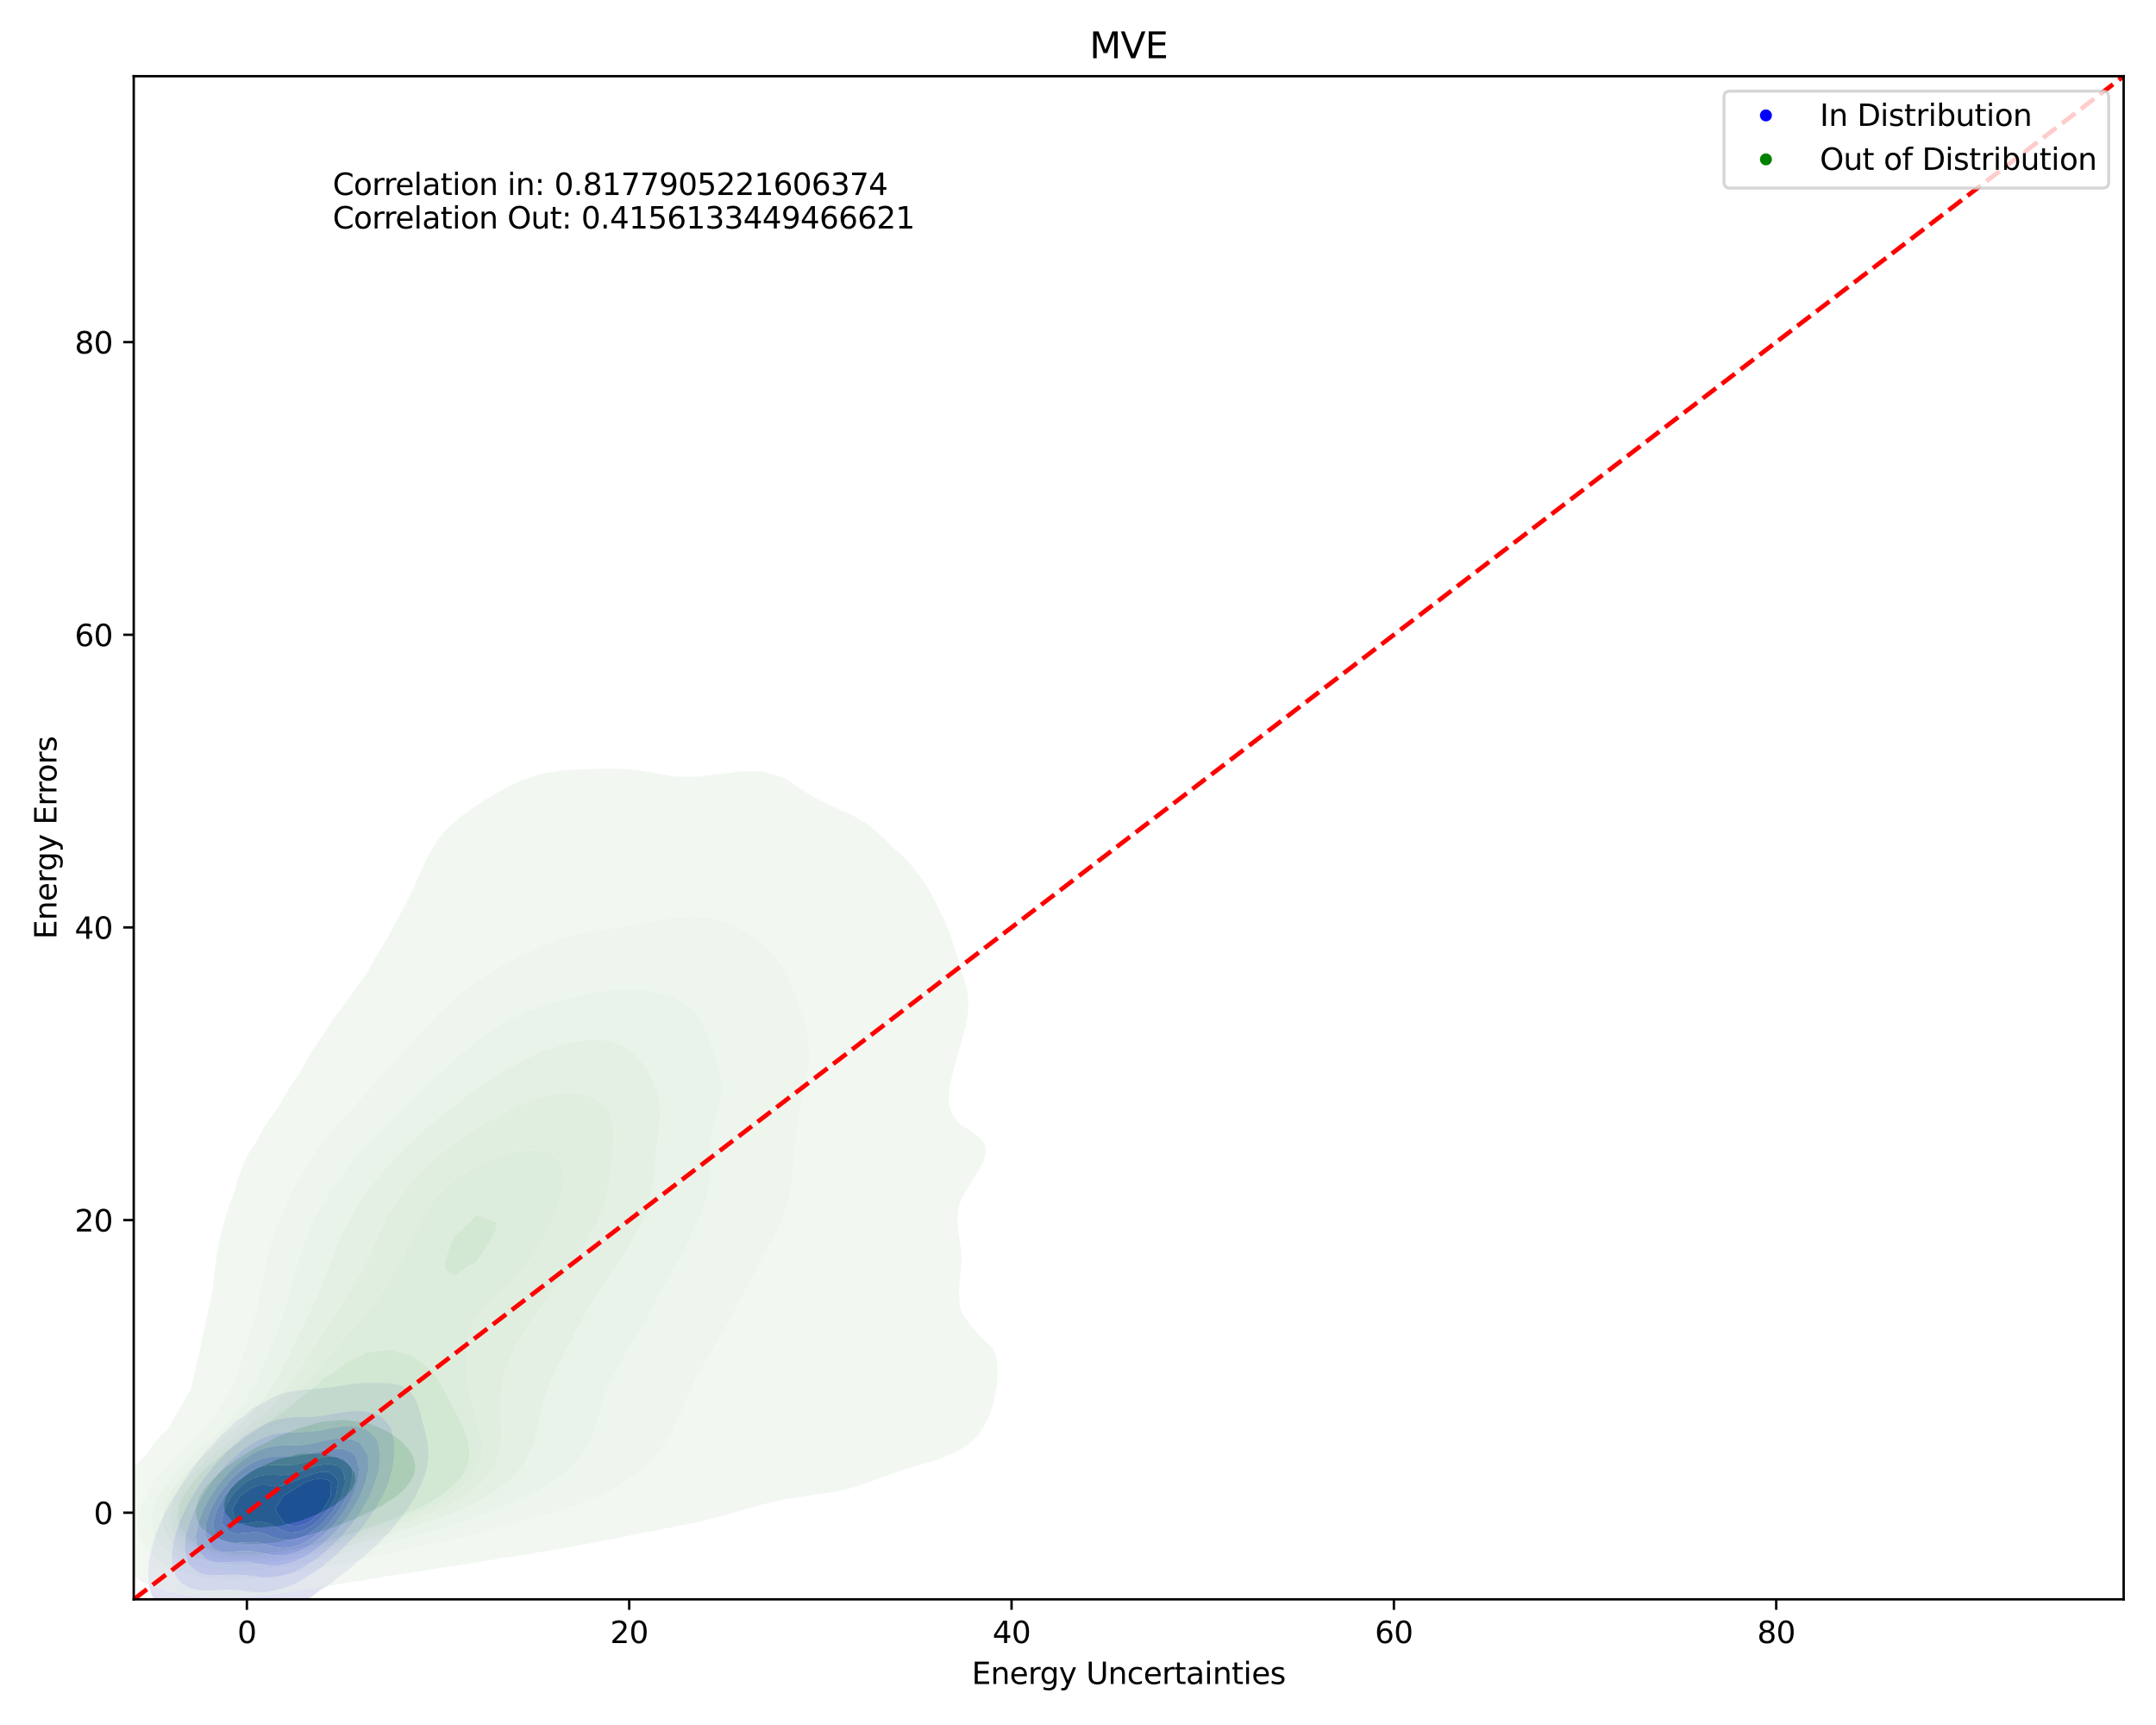 <?xml version="1.0" encoding="utf-8" standalone="no"?>
<!DOCTYPE svg PUBLIC "-//W3C//DTD SVG 1.1//EN"
  "http://www.w3.org/Graphics/SVG/1.1/DTD/svg11.dtd">
<svg xmlns:xlink="http://www.w3.org/1999/xlink" width="720pt" height="576pt" viewBox="0 0 720 576" xmlns="http://www.w3.org/2000/svg" version="1.1">
 <defs>
  <style type="text/css">*{stroke-linejoin: round; stroke-linecap: butt}</style>
 </defs>
 <g id="figure_1">
  <g id="patch_1">
   <path d="M 0 576 
L 720 576 
L 720 0 
L 0 0 
z
" style="fill: #ffffff"/>
  </g>
  <g id="axes_1">
   <g id="patch_2">
    <path d="M 44.66 534.04 
L 709.2 534.04 
L 709.2 25.44 
L 44.66 25.44 
z
" style="fill: #ffffff"/>
   </g>
   <g id="QuadContourSet_1">
    <path d="M 60.792 540.201 
L 63.371 540.415 
L 65.949 540.39 
L 68.528 540.264 
L 71.107 540.177 
L 73.685 540.224 
L 76.264 540.405 
L 78.843 540.622 
L 81.422 540.749 
L 84 540.684 
L 86.579 540.35 
L 89.158 539.678 
L 89.158 539.678 
L 91.737 539.097 
L 94.315 538.287 
L 96.894 537.168 
L 99.473 535.601 
L 100.01 535.221 
L 102.052 534.307 
L 104.63 532.808 
L 107.166 530.763 
L 107.209 530.738 
L 109.788 529.249 
L 112.366 527.203 
L 113.379 526.305 
L 114.945 525.262 
L 117.524 523.188 
L 118.973 521.847 
L 120.103 520.992 
L 122.681 518.793 
L 124.121 517.389 
L 125.26 516.403 
L 127.839 513.881 
L 128.72 512.931 
L 130.418 511.175 
L 132.675 508.473 
L 132.996 508.065 
L 135.575 504.651 
L 136.026 504.015 
L 138.154 500.605 
L 138.797 499.557 
L 140.733 495.553 
L 140.964 495.099 
L 142.51 490.641 
L 143.17 486.183 
L 142.858 481.725 
L 141.854 477.267 
L 140.733 473.366 
L 140.613 472.809 
L 139.301 468.351 
L 138.154 466.126 
L 136.204 463.893 
L 135.575 463.415 
L 132.996 462.357 
L 130.418 461.939 
L 127.839 461.779 
L 125.26 461.726 
L 122.681 461.748 
L 120.103 461.872 
L 117.524 462.125 
L 114.945 462.493 
L 112.366 462.911 
L 109.788 463.286 
L 107.209 463.564 
L 104.63 463.786 
L 103.625 463.893 
L 102.052 463.993 
L 99.473 464.255 
L 96.894 464.674 
L 94.315 465.309 
L 91.737 466.241 
L 89.158 467.616 
L 88.12 468.351 
L 86.579 469.037 
L 84 470.549 
L 81.433 472.809 
L 81.422 472.815 
L 78.843 474.54 
L 76.264 477.188 
L 76.193 477.267 
L 73.685 479.324 
L 71.635 481.725 
L 71.107 482.223 
L 68.528 485.02 
L 67.626 486.183 
L 65.949 488.067 
L 64.073 490.641 
L 63.371 491.559 
L 60.974 495.099 
L 60.792 495.379 
L 58.213 499.525 
L 58.194 499.557 
L 55.711 504.015 
L 55.634 504.188 
L 53.531 508.473 
L 53.056 509.839 
L 51.766 512.931 
L 50.586 517.389 
L 50.477 518.114 
L 49.691 521.847 
L 49.444 526.305 
L 50.011 530.763 
L 50.477 532.082 
L 51.875 535.221 
L 53.056 536.707 
L 55.634 538.676 
L 58.213 539.616 
L 58.556 539.678 
z
M 65.3 530.763 
L 63.371 530.298 
L 60.792 528.838 
L 58.671 526.305 
L 58.213 525.043 
L 57.381 521.847 
L 57.466 517.389 
L 58.213 513.98 
L 58.393 512.931 
L 59.795 508.473 
L 60.792 506.321 
L 61.759 504.015 
L 63.371 501.082 
L 64.19 499.557 
L 65.949 496.765 
L 67.058 495.099 
L 68.528 493.016 
L 70.44 490.641 
L 71.107 489.782 
L 73.685 486.862 
L 74.381 486.183 
L 76.264 484.106 
L 78.843 481.938 
L 79.135 481.725 
L 81.422 479.672 
L 84 477.984 
L 85.401 477.267 
L 86.579 476.462 
L 89.158 475.156 
L 91.737 474.256 
L 94.315 473.662 
L 96.894 473.313 
L 99.473 473.15 
L 102.052 473.087 
L 104.63 473.002 
L 107.209 472.809 
L 107.209 472.809 
L 109.788 472.361 
L 112.366 471.861 
L 114.945 471.441 
L 117.524 471.19 
L 120.103 471.157 
L 122.681 471.395 
L 125.26 472.019 
L 126.94 472.809 
L 127.839 473.352 
L 130.418 476.658 
L 130.72 477.267 
L 131.661 481.725 
L 131.661 486.183 
L 130.987 490.641 
L 130.418 492.512 
L 129.752 495.099 
L 127.839 499.43 
L 127.788 499.557 
L 125.26 504.011 
L 125.258 504.015 
L 122.681 507.791 
L 122.192 508.473 
L 120.103 511.128 
L 118.492 512.931 
L 117.524 514.027 
L 114.945 516.656 
L 114.142 517.389 
L 112.366 519.193 
L 109.788 521.311 
L 109.049 521.847 
L 107.209 523.477 
L 104.63 525.28 
L 102.792 526.305 
L 102.052 526.854 
L 99.473 528.439 
L 96.894 529.594 
L 94.315 530.441 
L 92.905 530.763 
L 91.737 531.145 
L 89.158 531.605 
L 86.579 531.726 
L 84 531.58 
L 81.422 531.279 
L 78.843 530.988 
L 76.264 530.861 
L 73.685 530.929 
L 71.107 531.079 
L 68.528 531.138 
L 65.949 530.923 
z
" clip-path="url(#p6b41ef4d33)" style="fill: #e1e1f4"/>
    <path d="M 65.949 530.923 
L 68.528 531.138 
L 71.107 531.079 
L 73.685 530.929 
L 76.264 530.861 
L 78.843 530.988 
L 81.422 531.279 
L 84 531.58 
L 86.579 531.726 
L 89.158 531.605 
L 91.737 531.145 
L 92.905 530.763 
L 94.315 530.441 
L 96.894 529.594 
L 99.473 528.439 
L 102.052 526.854 
L 102.792 526.305 
L 104.63 525.28 
L 107.209 523.477 
L 109.049 521.847 
L 109.788 521.311 
L 112.366 519.193 
L 114.142 517.389 
L 114.945 516.656 
L 117.524 514.027 
L 118.492 512.931 
L 120.103 511.128 
L 122.192 508.473 
L 122.681 507.791 
L 125.258 504.015 
L 125.26 504.011 
L 127.788 499.557 
L 127.839 499.43 
L 129.752 495.099 
L 130.418 492.512 
L 130.987 490.641 
L 131.661 486.183 
L 131.661 481.725 
L 130.72 477.267 
L 130.418 476.658 
L 127.839 473.352 
L 126.94 472.809 
L 125.26 472.019 
L 122.681 471.395 
L 120.103 471.157 
L 117.524 471.19 
L 114.945 471.441 
L 112.366 471.861 
L 109.788 472.361 
L 107.209 472.809 
L 107.209 472.809 
L 104.63 473.002 
L 102.052 473.087 
L 99.473 473.15 
L 96.894 473.313 
L 94.315 473.662 
L 91.737 474.256 
L 89.158 475.156 
L 86.579 476.462 
L 85.401 477.267 
L 84 477.984 
L 81.422 479.672 
L 79.135 481.725 
L 78.843 481.938 
L 76.264 484.106 
L 74.381 486.183 
L 73.685 486.862 
L 71.107 489.782 
L 70.44 490.641 
L 68.528 493.016 
L 67.058 495.099 
L 65.949 496.765 
L 64.19 499.557 
L 63.371 501.082 
L 61.759 504.015 
L 60.792 506.321 
L 59.795 508.473 
L 58.393 512.931 
L 58.213 513.98 
L 57.466 517.389 
L 57.381 521.847 
L 58.213 525.043 
L 58.671 526.305 
L 60.792 528.838 
L 63.371 530.298 
L 65.3 530.763 
z
M 84.324 526.305 
L 84 526.262 
L 81.422 525.955 
L 78.843 525.822 
L 76.264 525.874 
L 73.685 526.004 
L 71.107 526.05 
L 68.528 525.806 
L 65.949 524.945 
L 63.371 522.793 
L 62.723 521.847 
L 61.634 517.389 
L 61.999 512.931 
L 63.255 508.473 
L 63.371 508.212 
L 65.069 504.015 
L 65.949 502.402 
L 67.481 499.557 
L 68.528 497.929 
L 70.468 495.099 
L 71.107 494.23 
L 73.685 491.091 
L 74.096 490.641 
L 76.264 488.227 
L 78.57 486.183 
L 78.843 485.912 
L 81.422 483.742 
L 84 482.109 
L 84.771 481.725 
L 86.579 480.637 
L 89.158 479.543 
L 91.737 478.822 
L 94.315 478.409 
L 96.894 478.24 
L 99.473 478.207 
L 102.052 478.145 
L 104.63 477.927 
L 107.209 477.555 
L 108.869 477.267 
L 109.788 477.064 
L 112.366 476.546 
L 114.945 476.226 
L 117.524 476.188 
L 120.103 476.53 
L 122.238 477.267 
L 122.681 477.458 
L 125.26 479.879 
L 126.288 481.725 
L 126.959 486.183 
L 126.528 490.641 
L 125.26 495.099 
L 125.26 495.099 
L 123.484 499.557 
L 122.681 500.989 
L 121.012 504.015 
L 120.103 505.357 
L 117.864 508.473 
L 117.524 508.905 
L 114.945 512.022 
L 114.104 512.931 
L 112.366 514.825 
L 109.788 517.137 
L 109.48 517.389 
L 107.209 519.444 
L 104.63 521.257 
L 103.633 521.847 
L 102.052 522.977 
L 99.473 524.398 
L 96.894 525.44 
L 94.315 526.173 
L 93.506 526.305 
L 91.737 526.676 
L 89.158 526.821 
L 86.579 526.639 
z
" clip-path="url(#p6b41ef4d33)" style="fill: #c1c1f5"/>
    <path d="M 86.579 526.639 
L 89.158 526.821 
L 91.737 526.676 
L 93.506 526.305 
L 94.315 526.173 
L 96.894 525.44 
L 99.473 524.398 
L 102.052 522.977 
L 103.633 521.847 
L 104.63 521.257 
L 107.209 519.444 
L 109.48 517.389 
L 109.788 517.137 
L 112.366 514.825 
L 114.104 512.931 
L 114.945 512.022 
L 117.524 508.905 
L 117.864 508.473 
L 120.103 505.357 
L 121.012 504.015 
L 122.681 500.989 
L 123.484 499.557 
L 125.26 495.099 
L 125.26 495.099 
L 126.528 490.641 
L 126.959 486.183 
L 126.288 481.725 
L 125.26 479.879 
L 122.681 477.458 
L 122.238 477.267 
L 120.103 476.53 
L 117.524 476.188 
L 114.945 476.226 
L 112.366 476.546 
L 109.788 477.064 
L 108.869 477.267 
L 107.209 477.555 
L 104.63 477.927 
L 102.052 478.145 
L 99.473 478.207 
L 96.894 478.24 
L 94.315 478.409 
L 91.737 478.822 
L 89.158 479.543 
L 86.579 480.637 
L 84.771 481.725 
L 84 482.109 
L 81.422 483.742 
L 78.843 485.912 
L 78.57 486.183 
L 76.264 488.227 
L 74.096 490.641 
L 73.685 491.091 
L 71.107 494.23 
L 70.468 495.099 
L 68.528 497.929 
L 67.481 499.557 
L 65.949 502.402 
L 65.069 504.015 
L 63.371 508.212 
L 63.255 508.473 
L 61.999 512.931 
L 61.634 517.389 
L 62.723 521.847 
L 63.371 522.793 
L 65.949 524.945 
L 68.528 525.806 
L 71.107 526.05 
L 73.685 526.004 
L 76.264 525.874 
L 78.843 525.822 
L 81.422 525.955 
L 84 526.262 
L 84.324 526.305 
z
M 84.65 521.847 
L 84 521.733 
L 81.422 521.501 
L 78.843 521.527 
L 76.264 521.684 
L 73.685 521.773 
L 71.107 521.526 
L 68.528 520.481 
L 65.949 517.543 
L 65.87 517.389 
L 65.353 512.931 
L 65.949 509.986 
L 66.214 508.473 
L 67.912 504.015 
L 68.528 502.88 
L 70.328 499.557 
L 71.107 498.388 
L 73.466 495.099 
L 73.685 494.819 
L 76.264 491.861 
L 77.505 490.641 
L 78.843 489.327 
L 81.422 487.279 
L 83.143 486.183 
L 84 485.588 
L 86.579 484.268 
L 89.158 483.368 
L 91.737 482.831 
L 94.315 482.61 
L 96.894 482.596 
L 99.473 482.58 
L 102.052 482.378 
L 104.63 481.965 
L 105.766 481.725 
L 107.209 481.376 
L 109.788 480.783 
L 112.366 480.383 
L 114.945 480.291 
L 117.524 480.647 
L 120.103 481.725 
L 120.103 481.725 
L 122.681 485.572 
L 122.91 486.183 
L 123.02 490.641 
L 122.681 492.033 
L 122.041 495.099 
L 120.255 499.557 
L 120.103 499.83 
L 117.791 504.015 
L 117.524 504.405 
L 114.945 508.018 
L 114.601 508.473 
L 112.366 511.127 
L 110.603 512.931 
L 109.788 513.766 
L 107.209 516.056 
L 105.396 517.389 
L 104.63 518.005 
L 102.052 519.698 
L 99.473 520.976 
L 97.083 521.847 
L 96.894 521.928 
L 94.315 522.582 
L 91.737 522.805 
L 89.158 522.641 
L 86.579 522.205 
z
" clip-path="url(#p6b41ef4d33)" style="fill: #a2a2f7"/>
    <path d="M 86.579 522.205 
L 89.158 522.641 
L 91.737 522.805 
L 94.315 522.582 
L 96.894 521.928 
L 97.083 521.847 
L 99.473 520.976 
L 102.052 519.698 
L 104.63 518.005 
L 105.396 517.389 
L 107.209 516.056 
L 109.788 513.766 
L 110.603 512.931 
L 112.366 511.127 
L 114.601 508.473 
L 114.945 508.018 
L 117.524 504.405 
L 117.791 504.015 
L 120.103 499.83 
L 120.255 499.557 
L 122.041 495.099 
L 122.681 492.033 
L 123.02 490.641 
L 122.91 486.183 
L 122.681 485.572 
L 120.103 481.725 
L 120.103 481.725 
L 117.524 480.647 
L 114.945 480.291 
L 112.366 480.383 
L 109.788 480.783 
L 107.209 481.376 
L 105.766 481.725 
L 104.63 481.965 
L 102.052 482.378 
L 99.473 482.58 
L 96.894 482.596 
L 94.315 482.61 
L 91.737 482.831 
L 89.158 483.368 
L 86.579 484.268 
L 84 485.588 
L 83.143 486.183 
L 81.422 487.279 
L 78.843 489.327 
L 77.505 490.641 
L 76.264 491.861 
L 73.685 494.819 
L 73.466 495.099 
L 71.107 498.388 
L 70.328 499.557 
L 68.528 502.88 
L 67.912 504.015 
L 66.214 508.473 
L 65.949 509.986 
L 65.353 512.931 
L 65.87 517.389 
L 65.949 517.543 
L 68.528 520.481 
L 71.107 521.526 
L 73.685 521.773 
L 76.264 521.684 
L 78.843 521.527 
L 81.422 521.501 
L 84 521.733 
L 84.65 521.847 
z
M 71.616 517.389 
L 71.107 517.116 
L 68.53 512.931 
L 68.841 508.473 
L 70.359 504.015 
L 71.107 502.636 
L 72.792 499.557 
L 73.685 498.289 
L 76.137 495.099 
L 76.264 494.951 
L 78.843 492.369 
L 80.896 490.641 
L 81.422 490.21 
L 84 488.583 
L 86.579 487.398 
L 89.158 486.618 
L 91.737 486.242 
L 94.315 486.207 
L 96.894 486.275 
L 98.756 486.183 
L 99.473 486.148 
L 102.052 485.692 
L 104.63 485.033 
L 107.209 484.37 
L 109.788 483.859 
L 112.366 483.638 
L 114.945 483.894 
L 117.524 484.997 
L 118.786 486.183 
L 120.103 490.641 
L 119.455 495.099 
L 117.812 499.557 
L 117.524 500.075 
L 115.34 504.015 
L 114.945 504.576 
L 112.366 508.03 
L 112.014 508.473 
L 109.788 510.917 
L 107.645 512.931 
L 107.209 513.335 
L 104.63 515.357 
L 102.052 516.964 
L 101.167 517.389 
L 99.473 518.25 
L 96.894 519.088 
L 94.315 519.475 
L 91.737 519.412 
L 89.158 518.968 
L 86.579 518.372 
L 84 517.958 
L 81.422 517.896 
L 78.843 518.066 
L 76.264 518.209 
L 73.685 518.043 
z
" clip-path="url(#p6b41ef4d33)" style="fill: #8282f8"/>
    <path d="M 73.685 518.043 
L 76.264 518.209 
L 78.843 518.066 
L 81.422 517.896 
L 84 517.958 
L 86.579 518.372 
L 89.158 518.968 
L 91.737 519.412 
L 94.315 519.475 
L 96.894 519.088 
L 99.473 518.25 
L 101.167 517.389 
L 102.052 516.964 
L 104.63 515.357 
L 107.209 513.335 
L 107.645 512.931 
L 109.788 510.917 
L 112.014 508.473 
L 112.366 508.03 
L 114.945 504.576 
L 115.34 504.015 
L 117.524 500.075 
L 117.812 499.557 
L 119.455 495.099 
L 120.103 490.641 
L 118.786 486.183 
L 117.524 484.997 
L 114.945 483.894 
L 112.366 483.638 
L 109.788 483.859 
L 107.209 484.37 
L 104.63 485.033 
L 102.052 485.692 
L 99.473 486.148 
L 98.756 486.183 
L 96.894 486.275 
L 94.315 486.207 
L 91.737 486.242 
L 89.158 486.618 
L 86.579 487.398 
L 84 488.583 
L 81.422 490.21 
L 80.896 490.641 
L 78.843 492.369 
L 76.264 494.951 
L 76.137 495.099 
L 73.685 498.289 
L 72.792 499.557 
L 71.107 502.636 
L 70.359 504.015 
L 68.841 508.473 
L 68.53 512.931 
L 71.107 517.116 
L 71.616 517.389 
z
M 71.893 512.931 
L 71.107 508.473 
L 72.43 504.015 
L 73.685 501.709 
L 74.882 499.557 
L 76.264 497.767 
L 78.537 495.099 
L 78.843 494.792 
L 81.422 492.697 
L 84 491.006 
L 84.792 490.641 
L 86.579 489.891 
L 89.158 489.31 
L 91.737 489.153 
L 94.315 489.233 
L 96.894 489.203 
L 99.473 488.833 
L 102.052 488.183 
L 104.63 487.432 
L 107.209 486.738 
L 109.788 486.251 
L 112.366 486.195 
L 114.945 487.068 
L 117.524 490.436 
L 117.605 490.641 
L 117.524 492.679 
L 117.441 495.099 
L 115.935 499.557 
L 114.945 501.338 
L 113.455 504.015 
L 112.366 505.493 
L 109.991 508.473 
L 109.788 508.696 
L 107.209 511.187 
L 105.091 512.931 
L 104.63 513.297 
L 102.052 514.895 
L 99.473 516.052 
L 96.894 516.767 
L 94.315 516.968 
L 91.737 516.607 
L 89.158 515.861 
L 86.579 515.18 
L 84 514.916 
L 81.422 515.017 
L 78.843 515.21 
L 76.264 515.175 
L 73.685 514.448 
z
" clip-path="url(#p6b41ef4d33)" style="fill: #6767fa"/>
    <path d="M 73.685 514.448 
L 76.264 515.175 
L 78.843 515.21 
L 81.422 515.017 
L 84 514.916 
L 86.579 515.18 
L 89.158 515.861 
L 91.737 516.607 
L 94.315 516.968 
L 96.894 516.767 
L 99.473 516.052 
L 102.052 514.895 
L 104.63 513.297 
L 105.091 512.931 
L 107.209 511.187 
L 109.788 508.696 
L 109.991 508.473 
L 112.366 505.493 
L 113.455 504.015 
L 114.945 501.338 
L 115.935 499.557 
L 117.441 495.099 
L 117.524 492.679 
L 117.605 490.641 
L 117.524 490.436 
L 114.945 487.068 
L 112.366 486.195 
L 109.788 486.251 
L 107.209 486.738 
L 104.63 487.432 
L 102.052 488.183 
L 99.473 488.833 
L 96.894 489.203 
L 94.315 489.233 
L 91.737 489.153 
L 89.158 489.31 
L 86.579 489.891 
L 84.792 490.641 
L 84 491.006 
L 81.422 492.697 
L 78.843 494.792 
L 78.537 495.099 
L 76.264 497.767 
L 74.882 499.557 
L 73.685 501.709 
L 72.43 504.015 
L 71.107 508.473 
L 71.893 512.931 
z
M 90.175 512.931 
L 89.158 512.42 
L 86.579 511.705 
L 84 511.668 
L 81.422 511.936 
L 78.843 512.083 
L 76.264 511.43 
L 73.992 508.473 
L 74.8 504.015 
L 76.264 501.358 
L 77.295 499.557 
L 78.843 497.822 
L 81.422 495.271 
L 81.649 495.099 
L 84 493.756 
L 86.579 492.815 
L 89.158 492.422 
L 91.737 492.483 
L 94.315 492.579 
L 96.894 492.286 
L 99.473 491.583 
L 102.052 490.641 
L 102.052 490.641 
L 104.63 489.775 
L 107.209 489.121 
L 109.788 488.86 
L 112.366 489.299 
L 114.35 490.641 
L 114.945 492.663 
L 115.282 495.099 
L 114.945 496.209 
L 113.998 499.557 
L 112.366 502.495 
L 111.516 504.015 
L 109.788 506.182 
L 107.798 508.473 
L 107.209 509.044 
L 104.63 511.103 
L 102.052 512.799 
L 101.757 512.931 
L 99.473 513.843 
L 96.894 514.312 
L 94.315 514.18 
L 91.737 513.484 
z
" clip-path="url(#p6b41ef4d33)" style="fill: #4f4ffb"/>
    <path d="M 91.737 513.484 
L 94.315 514.18 
L 96.894 514.312 
L 99.473 513.843 
L 101.757 512.931 
L 102.052 512.799 
L 104.63 511.103 
L 107.209 509.044 
L 107.798 508.473 
L 109.788 506.182 
L 111.516 504.015 
L 112.366 502.495 
L 113.998 499.557 
L 114.945 496.209 
L 115.282 495.099 
L 114.945 492.663 
L 114.35 490.641 
L 112.366 489.299 
L 109.788 488.86 
L 107.209 489.121 
L 104.63 489.775 
L 102.052 490.641 
L 102.052 490.641 
L 99.473 491.583 
L 96.894 492.286 
L 94.315 492.579 
L 91.737 492.483 
L 89.158 492.422 
L 86.579 492.815 
L 84 493.756 
L 81.649 495.099 
L 81.422 495.271 
L 78.843 497.822 
L 77.295 499.557 
L 76.264 501.358 
L 74.8 504.015 
L 73.992 508.473 
L 76.264 511.43 
L 78.843 512.083 
L 81.422 511.936 
L 84 511.668 
L 86.579 511.705 
L 89.158 512.42 
L 90.175 512.931 
z
M 78.762 508.473 
L 77.6 504.015 
L 78.843 501.833 
L 80.218 499.557 
L 81.422 498.508 
L 84 496.904 
L 86.579 495.957 
L 89.158 495.917 
L 91.737 496.288 
L 94.315 496.075 
L 96.894 495.148 
L 96.976 495.099 
L 99.473 494.12 
L 102.052 493.04 
L 104.63 492.081 
L 107.209 491.427 
L 109.788 491.471 
L 112.366 493.554 
L 113.005 495.099 
L 112.366 498.512 
L 112.183 499.557 
L 109.788 503.871 
L 109.706 504.015 
L 107.209 506.749 
L 105.475 508.473 
L 104.63 509.14 
L 102.052 510.62 
L 99.473 511.569 
L 96.894 511.804 
L 94.315 511.107 
L 91.737 509.694 
L 89.158 508.512 
L 88.859 508.473 
L 86.579 508.028 
L 84 508.473 
L 84 508.473 
L 81.422 508.757 
L 78.843 508.515 
z
" clip-path="url(#p6b41ef4d33)" style="fill: #3838fc"/>
    <path d="M 78.843 508.515 
L 81.422 508.757 
L 84 508.473 
L 84 508.473 
L 86.579 508.028 
L 88.859 508.473 
L 89.158 508.512 
L 91.737 509.694 
L 94.315 511.107 
L 96.894 511.804 
L 99.473 511.569 
L 102.052 510.62 
L 104.63 509.14 
L 105.475 508.473 
L 107.209 506.749 
L 109.706 504.015 
L 109.788 503.871 
L 112.183 499.557 
L 112.366 498.512 
L 113.005 495.099 
L 112.366 493.554 
L 109.788 491.471 
L 107.209 491.427 
L 104.63 492.081 
L 102.052 493.04 
L 99.473 494.12 
L 96.976 495.099 
L 96.894 495.148 
L 94.315 496.075 
L 91.737 496.288 
L 89.158 495.917 
L 86.579 495.957 
L 84 496.904 
L 81.422 498.508 
L 80.218 499.557 
L 78.843 501.833 
L 77.6 504.015 
L 78.762 508.473 
z
M 94.84 508.473 
L 94.315 507.663 
L 91.894 504.015 
L 94.315 499.938 
L 94.52 499.557 
L 96.894 498.169 
L 99.473 496.524 
L 101.657 495.099 
L 102.052 494.925 
L 104.63 494.027 
L 107.209 493.648 
L 109.788 494.34 
L 110.529 495.099 
L 110.443 499.557 
L 109.788 500.737 
L 107.935 504.015 
L 107.209 504.81 
L 104.63 507.144 
L 102.85 508.473 
L 102.052 508.908 
L 99.473 509.558 
L 96.894 509.367 
z
" clip-path="url(#p6b41ef4d33)" style="fill: #2525fd"/>
    <path d="M 96.894 509.367 
L 99.473 509.558 
L 102.052 508.908 
L 102.85 508.473 
L 104.63 507.144 
L 107.209 504.81 
L 107.935 504.015 
L 109.788 500.737 
L 110.443 499.557 
L 110.529 495.099 
L 109.788 494.34 
L 107.209 493.648 
L 104.63 494.027 
L 102.052 494.925 
L 101.657 495.099 
L 99.473 496.524 
L 96.894 498.169 
L 94.52 499.557 
L 94.315 499.938 
L 91.894 504.015 
L 94.315 507.663 
L 94.84 508.473 
z
" clip-path="url(#p6b41ef4d33)" style="fill: #0e0efe"/>
   </g>
   <g id="QuadContourSet_2">
    <path d="M 56.221 531.524 
L 63.574 533.055 
L 70.927 533.554 
L 78.281 533.511 
L 85.634 533.062 
L 92.987 532.183 
L 97.982 531.318 
L 100.341 531.036 
L 107.694 529.978 
L 114.382 528.7 
L 115.047 528.605 
L 122.401 527.561 
L 129.754 526.22 
L 130.532 526.082 
L 137.107 525.186 
L 144.461 523.973 
L 147.393 523.465 
L 151.814 522.851 
L 159.167 521.709 
L 164.164 520.847 
L 166.521 520.506 
L 173.874 519.418 
L 180.611 518.229 
L 181.227 518.134 
L 188.581 516.96 
L 195.369 515.611 
L 195.934 515.507 
L 203.287 514.14 
L 208.806 512.993 
L 210.64 512.622 
L 217.994 511.22 
L 222.388 510.375 
L 225.347 509.817 
L 232.7 508.301 
L 234.923 507.757 
L 240.054 506.485 
L 244.891 505.139 
L 247.407 504.38 
L 254.047 502.521 
L 254.76 502.289 
L 262.114 500.601 
L 266.949 499.903 
L 269.467 499.445 
L 276.82 498.459 
L 282.677 497.285 
L 284.174 496.901 
L 290.926 494.667 
L 291.527 494.421 
L 297.967 492.049 
L 298.88 491.667 
L 306.234 489.432 
L 306.234 489.432 
L 313.587 487.208 
L 314.682 486.814 
L 320.388 484.196 
L 320.94 483.875 
L 324.256 481.578 
L 326.778 478.96 
L 328.294 476.74 
L 328.566 476.342 
L 329.96 473.724 
L 330.985 471.106 
L 331.774 468.488 
L 332.38 465.87 
L 332.819 463.252 
L 333.087 460.634 
L 333.18 458.016 
L 333.064 455.399 
L 332.616 452.781 
L 331.47 450.163 
L 328.687 447.545 
L 328.294 447.321 
L 326.312 444.927 
L 324.034 442.309 
L 322.06 439.691 
L 320.94 437.594 
L 320.798 437.073 
L 320.384 434.455 
L 320.249 431.837 
L 320.344 429.219 
L 320.585 426.601 
L 320.854 423.983 
L 320.94 422.698 
L 321.109 421.366 
L 321.079 418.748 
L 320.94 417.977 
L 320.787 416.13 
L 320.42 413.512 
L 320.029 410.894 
L 319.77 408.276 
L 319.789 405.658 
L 320.19 403.04 
L 320.94 400.688 
L 321.047 400.422 
L 322.496 397.804 
L 324.108 395.186 
L 325.773 392.568 
L 327.369 389.95 
L 328.294 388.072 
L 328.659 387.333 
L 329.22 384.715 
L 328.839 382.097 
L 328.294 381.136 
L 326.832 379.479 
L 322.95 376.861 
L 320.94 375.644 
L 319.495 374.243 
L 317.721 371.625 
L 316.91 369.007 
L 316.757 366.389 
L 317.012 363.771 
L 317.507 361.153 
L 318.138 358.535 
L 318.842 355.918 
L 319.575 353.3 
L 320.302 350.682 
L 320.94 348.275 
L 321.009 348.064 
L 321.785 345.446 
L 322.443 342.828 
L 322.956 340.21 
L 323.284 337.592 
L 323.386 334.974 
L 323.223 332.356 
L 322.783 329.738 
L 322.096 327.12 
L 321.231 324.502 
L 320.94 323.697 
L 320.403 321.885 
L 319.604 319.267 
L 318.789 316.649 
L 317.943 314.031 
L 317.034 311.413 
L 316.022 308.795 
L 314.861 306.177 
L 313.587 303.704 
L 313.52 303.559 
L 312.275 300.941 
L 310.913 298.323 
L 309.389 295.705 
L 307.574 293.087 
L 306.234 291.512 
L 305.543 290.469 
L 303.419 287.852 
L 300.763 285.234 
L 298.88 283.601 
L 297.945 282.616 
L 295.341 279.998 
L 292.401 277.38 
L 291.527 276.687 
L 288.974 274.762 
L 284.435 272.144 
L 284.174 272.012 
L 278.589 269.526 
L 276.82 268.737 
L 273.127 266.908 
L 269.467 264.782 
L 268.707 264.29 
L 264.88 261.672 
L 262.114 259.938 
L 259.688 259.054 
L 254.76 257.621 
L 247.407 257.57 
L 240.054 258.517 
L 235.541 259.054 
L 232.7 259.404 
L 225.347 259.287 
L 223.92 259.054 
L 217.994 257.946 
L 210.64 256.886 
L 203.287 256.666 
L 195.934 256.79 
L 188.581 257.17 
L 181.227 258.284 
L 178.745 259.054 
L 173.874 260.671 
L 171.836 261.672 
L 166.741 264.29 
L 166.521 264.406 
L 162.284 266.908 
L 159.167 268.924 
L 158.26 269.526 
L 154.557 272.144 
L 151.814 274.449 
L 151.445 274.762 
L 148.724 277.38 
L 146.517 279.998 
L 144.774 282.616 
L 144.461 283.182 
L 143.292 285.234 
L 141.976 287.852 
L 140.767 290.469 
L 139.601 293.087 
L 138.432 295.705 
L 137.241 298.323 
L 137.107 298.594 
L 135.925 300.941 
L 134.542 303.559 
L 133.124 306.177 
L 131.707 308.795 
L 130.332 311.413 
L 129.754 312.516 
L 128.844 314.031 
L 127.255 316.649 
L 125.715 319.267 
L 124.223 321.885 
L 122.774 324.502 
L 122.401 325.143 
L 120.958 327.12 
L 119.011 329.738 
L 117.129 332.356 
L 115.37 334.974 
L 115.047 335.447 
L 113.299 337.592 
L 111.32 340.21 
L 109.557 342.828 
L 107.99 345.446 
L 107.694 345.945 
L 106.149 348.064 
L 104.383 350.682 
L 102.786 353.3 
L 101.332 355.918 
L 100.341 357.798 
L 99.826 358.535 
L 98.007 361.153 
L 96.34 363.771 
L 94.797 366.389 
L 93.352 369.007 
L 92.987 369.65 
L 91.461 371.625 
L 89.592 374.243 
L 87.945 376.861 
L 86.504 379.479 
L 85.634 381.233 
L 85.002 382.097 
L 83.285 384.715 
L 81.888 387.333 
L 80.747 389.95 
L 79.809 392.568 
L 79.026 395.186 
L 78.357 397.804 
L 78.281 398.123 
L 77.361 400.422 
L 76.408 403.04 
L 75.538 405.658 
L 74.747 408.276 
L 74.041 410.894 
L 73.427 413.512 
L 72.901 416.13 
L 72.457 418.748 
L 72.077 421.366 
L 71.742 423.983 
L 71.434 426.601 
L 71.138 429.219 
L 70.927 431.088 
L 70.763 431.837 
L 70.181 434.455 
L 69.613 437.073 
L 69.061 439.691 
L 68.519 442.309 
L 67.981 444.927 
L 67.438 447.545 
L 66.883 450.163 
L 66.311 452.781 
L 65.721 455.399 
L 65.113 458.016 
L 64.485 460.634 
L 63.834 463.252 
L 63.574 464.179 
L 62.606 465.87 
L 61.022 468.488 
L 59.464 471.106 
L 57.976 473.724 
L 56.608 476.342 
L 56.221 477.032 
L 54.127 478.96 
L 51.675 481.578 
L 49.826 484.196 
L 48.867 485.85 
L 47.712 486.814 
L 44.988 489.432 
L 43.153 492.049 
L 41.901 494.667 
L 41.514 495.672 
L 39.995 497.285 
L 38.174 499.903 
L 36.976 502.521 
L 36.206 505.139 
L 35.752 507.757 
L 35.565 510.375 
L 35.644 512.993 
L 36.043 515.611 
L 36.891 518.229 
L 38.437 520.847 
L 41.158 523.465 
L 41.514 523.739 
L 43.784 526.082 
L 48.551 528.7 
L 48.867 528.849 
L 55.576 531.318 
z
M 65.609 526.082 
L 63.574 525.755 
L 57.023 523.465 
L 56.221 523.091 
L 52.318 520.847 
L 49.707 518.229 
L 48.867 516.813 
L 47.867 515.611 
L 46.511 512.993 
L 45.898 510.375 
L 45.842 507.757 
L 46.277 505.139 
L 47.228 502.521 
L 48.818 499.903 
L 48.867 499.84 
L 49.845 497.285 
L 51.263 494.667 
L 53.295 492.049 
L 56.221 489.441 
L 56.227 489.432 
L 58.085 486.814 
L 60.593 484.196 
L 63.574 481.791 
L 63.756 481.578 
L 65.862 478.96 
L 68.314 476.342 
L 70.927 473.815 
L 70.995 473.724 
L 72.62 471.106 
L 74.213 468.488 
L 75.752 465.87 
L 77.237 463.252 
L 78.281 461.309 
L 78.536 460.634 
L 79.423 458.016 
L 80.282 455.399 
L 81.123 452.781 
L 81.953 450.163 
L 82.769 447.545 
L 83.566 444.927 
L 84.336 442.309 
L 85.077 439.691 
L 85.634 437.632 
L 85.75 437.073 
L 86.264 434.455 
L 86.775 431.837 
L 87.289 429.219 
L 87.813 426.601 
L 88.358 423.983 
L 88.939 421.366 
L 89.576 418.748 
L 90.294 416.13 
L 91.116 413.512 
L 92.064 410.894 
L 92.987 408.657 
L 93.119 408.276 
L 94.088 405.658 
L 95.15 403.04 
L 96.309 400.422 
L 97.572 397.804 
L 98.954 395.186 
L 100.341 392.787 
L 100.455 392.568 
L 101.875 389.95 
L 103.468 387.333 
L 105.27 384.715 
L 107.307 382.097 
L 107.694 381.628 
L 109.343 379.479 
L 111.527 376.861 
L 113.891 374.243 
L 115.047 372.999 
L 116.234 371.625 
L 118.532 369.007 
L 120.929 366.389 
L 122.401 364.811 
L 123.3 363.771 
L 125.577 361.153 
L 127.976 358.535 
L 129.754 356.668 
L 130.412 355.918 
L 132.709 353.3 
L 135.114 350.682 
L 137.107 348.589 
L 137.567 348.064 
L 139.851 345.446 
L 142.248 342.828 
L 144.461 340.539 
L 144.772 340.21 
L 147.294 337.592 
L 150.014 334.974 
L 151.814 333.34 
L 152.998 332.356 
L 156.282 329.738 
L 159.167 327.593 
L 159.923 327.12 
L 164.135 324.502 
L 166.521 323.05 
L 168.805 321.885 
L 173.777 319.267 
L 173.874 319.213 
L 179.388 316.649 
L 181.227 315.733 
L 185.87 314.031 
L 188.581 312.966 
L 195.381 311.413 
L 195.934 311.28 
L 203.287 310.218 
L 210.64 309.088 
L 212.206 308.795 
L 217.994 307.651 
L 225.347 306.411 
L 229.981 306.177 
L 232.7 306.025 
L 233.856 306.177 
L 240.054 307.122 
L 244.399 308.795 
L 247.407 310.143 
L 249.429 311.413 
L 253.085 314.031 
L 254.76 315.436 
L 256.087 316.649 
L 258.543 319.267 
L 260.532 321.885 
L 262.114 324.502 
L 262.114 324.502 
L 263.466 327.12 
L 264.597 329.738 
L 265.581 332.356 
L 266.484 334.974 
L 267.35 337.592 
L 268.181 340.21 
L 268.946 342.828 
L 269.467 344.933 
L 269.589 345.446 
L 270.057 348.064 
L 270.308 350.682 
L 270.336 353.3 
L 270.158 355.918 
L 269.804 358.535 
L 269.467 360.334 
L 269.323 361.153 
L 268.784 363.771 
L 268.209 366.389 
L 267.636 369.007 
L 267.099 371.625 
L 266.618 374.243 
L 266.2 376.861 
L 265.84 379.479 
L 265.527 382.097 
L 265.252 384.715 
L 265.009 387.333 
L 264.785 389.95 
L 264.553 392.568 
L 264.27 395.186 
L 263.883 397.804 
L 263.337 400.422 
L 262.587 403.04 
L 262.114 404.326 
L 261.663 405.658 
L 260.61 408.276 
L 259.405 410.894 
L 258.076 413.512 
L 256.652 416.13 
L 255.159 418.748 
L 254.76 419.45 
L 253.826 421.366 
L 252.552 423.983 
L 251.244 426.601 
L 249.871 429.219 
L 248.4 431.837 
L 247.407 433.495 
L 246.939 434.455 
L 245.629 437.073 
L 244.251 439.691 
L 242.787 442.309 
L 241.214 444.927 
L 240.054 446.756 
L 239.636 447.545 
L 238.236 450.163 
L 236.759 452.781 
L 235.214 455.399 
L 233.631 458.016 
L 232.7 459.605 
L 232.183 460.634 
L 230.964 463.252 
L 229.805 465.87 
L 228.69 468.488 
L 227.58 471.106 
L 226.409 473.724 
L 225.347 475.843 
L 225.139 476.342 
L 223.863 478.96 
L 222.327 481.578 
L 220.442 484.196 
L 218.065 486.814 
L 217.994 486.877 
L 215.662 489.432 
L 212.573 492.049 
L 210.64 493.336 
L 208.886 494.667 
L 204.447 497.285 
L 203.287 497.84 
L 199.145 499.903 
L 195.934 501.197 
L 192.588 502.521 
L 188.581 503.867 
L 184.649 505.139 
L 181.227 506.119 
L 175.425 507.757 
L 173.874 508.157 
L 166.521 510.118 
L 165.614 510.375 
L 159.167 512.06 
L 155.442 512.993 
L 151.814 513.875 
L 144.461 515.521 
L 144.069 515.611 
L 137.107 517.243 
L 132.344 518.229 
L 129.754 518.805 
L 122.401 520.364 
L 119.984 520.847 
L 115.047 521.947 
L 107.694 523.329 
L 106.926 523.465 
L 100.341 524.846 
L 92.987 525.921 
L 91.374 526.082 
L 85.634 526.882 
L 78.281 527.299 
L 70.927 527.011 
z
" clip-path="url(#p6b41ef4d33)" style="fill: #e7f1e7; fill-opacity: 0.5"/>
    <path d="M 70.927 527.011 
L 78.281 527.299 
L 85.634 526.882 
L 91.374 526.082 
L 92.987 525.921 
L 100.341 524.846 
L 106.926 523.465 
L 107.694 523.329 
L 115.047 521.947 
L 119.984 520.847 
L 122.401 520.364 
L 129.754 518.805 
L 132.344 518.229 
L 137.107 517.243 
L 144.069 515.611 
L 144.461 515.521 
L 151.814 513.875 
L 155.442 512.993 
L 159.167 512.06 
L 165.614 510.375 
L 166.521 510.118 
L 173.874 508.157 
L 175.425 507.757 
L 181.227 506.119 
L 184.649 505.139 
L 188.581 503.867 
L 192.588 502.521 
L 195.934 501.197 
L 199.145 499.903 
L 203.287 497.84 
L 204.447 497.285 
L 208.886 494.667 
L 210.64 493.336 
L 212.573 492.049 
L 215.662 489.432 
L 217.994 486.877 
L 218.065 486.814 
L 220.442 484.196 
L 222.327 481.578 
L 223.863 478.96 
L 225.139 476.342 
L 225.347 475.843 
L 226.409 473.724 
L 227.58 471.106 
L 228.69 468.488 
L 229.805 465.87 
L 230.964 463.252 
L 232.183 460.634 
L 232.7 459.605 
L 233.631 458.016 
L 235.214 455.399 
L 236.759 452.781 
L 238.236 450.163 
L 239.636 447.545 
L 240.054 446.756 
L 241.214 444.927 
L 242.787 442.309 
L 244.251 439.691 
L 245.629 437.073 
L 246.939 434.455 
L 247.407 433.495 
L 248.4 431.837 
L 249.871 429.219 
L 251.244 426.601 
L 252.552 423.983 
L 253.826 421.366 
L 254.76 419.45 
L 255.159 418.748 
L 256.652 416.13 
L 258.076 413.512 
L 259.405 410.894 
L 260.61 408.276 
L 261.663 405.658 
L 262.114 404.326 
L 262.587 403.04 
L 263.337 400.422 
L 263.883 397.804 
L 264.27 395.186 
L 264.553 392.568 
L 264.785 389.95 
L 265.009 387.333 
L 265.252 384.715 
L 265.527 382.097 
L 265.84 379.479 
L 266.2 376.861 
L 266.618 374.243 
L 267.099 371.625 
L 267.636 369.007 
L 268.209 366.389 
L 268.784 363.771 
L 269.323 361.153 
L 269.467 360.334 
L 269.804 358.535 
L 270.158 355.918 
L 270.336 353.3 
L 270.308 350.682 
L 270.057 348.064 
L 269.589 345.446 
L 269.467 344.933 
L 268.946 342.828 
L 268.181 340.21 
L 267.35 337.592 
L 266.484 334.974 
L 265.581 332.356 
L 264.597 329.738 
L 263.466 327.12 
L 262.114 324.502 
L 262.114 324.502 
L 260.532 321.885 
L 258.543 319.267 
L 256.087 316.649 
L 254.76 315.436 
L 253.085 314.031 
L 249.429 311.413 
L 247.407 310.143 
L 244.399 308.795 
L 240.054 307.122 
L 233.856 306.177 
L 232.7 306.025 
L 229.981 306.177 
L 225.347 306.411 
L 217.994 307.651 
L 212.206 308.795 
L 210.64 309.088 
L 203.287 310.218 
L 195.934 311.28 
L 195.381 311.413 
L 188.581 312.966 
L 185.87 314.031 
L 181.227 315.733 
L 179.388 316.649 
L 173.874 319.213 
L 173.777 319.267 
L 168.805 321.885 
L 166.521 323.05 
L 164.135 324.502 
L 159.923 327.12 
L 159.167 327.593 
L 156.282 329.738 
L 152.998 332.356 
L 151.814 333.34 
L 150.014 334.974 
L 147.294 337.592 
L 144.772 340.21 
L 144.461 340.539 
L 142.248 342.828 
L 139.851 345.446 
L 137.567 348.064 
L 137.107 348.589 
L 135.114 350.682 
L 132.709 353.3 
L 130.412 355.918 
L 129.754 356.668 
L 127.976 358.535 
L 125.577 361.153 
L 123.3 363.771 
L 122.401 364.811 
L 120.929 366.389 
L 118.532 369.007 
L 116.234 371.625 
L 115.047 372.999 
L 113.891 374.243 
L 111.527 376.861 
L 109.343 379.479 
L 107.694 381.628 
L 107.307 382.097 
L 105.27 384.715 
L 103.468 387.333 
L 101.875 389.95 
L 100.455 392.568 
L 100.341 392.787 
L 98.954 395.186 
L 97.572 397.804 
L 96.309 400.422 
L 95.15 403.04 
L 94.088 405.658 
L 93.119 408.276 
L 92.987 408.657 
L 92.064 410.894 
L 91.116 413.512 
L 90.294 416.13 
L 89.576 418.748 
L 88.939 421.366 
L 88.358 423.983 
L 87.813 426.601 
L 87.289 429.219 
L 86.775 431.837 
L 86.264 434.455 
L 85.75 437.073 
L 85.634 437.632 
L 85.077 439.691 
L 84.336 442.309 
L 83.566 444.927 
L 82.769 447.545 
L 81.953 450.163 
L 81.123 452.781 
L 80.282 455.399 
L 79.423 458.016 
L 78.536 460.634 
L 78.281 461.309 
L 77.237 463.252 
L 75.752 465.87 
L 74.213 468.488 
L 72.62 471.106 
L 70.995 473.724 
L 70.927 473.815 
L 68.314 476.342 
L 65.862 478.96 
L 63.756 481.578 
L 63.574 481.791 
L 60.593 484.196 
L 58.085 486.814 
L 56.227 489.432 
L 56.221 489.441 
L 53.295 492.049 
L 51.263 494.667 
L 49.845 497.285 
L 48.867 499.84 
L 48.818 499.903 
L 47.228 502.521 
L 46.277 505.139 
L 45.842 507.757 
L 45.898 510.375 
L 46.511 512.993 
L 47.867 515.611 
L 48.867 516.813 
L 49.707 518.229 
L 52.318 520.847 
L 56.221 523.091 
L 57.023 523.465 
L 63.574 525.755 
L 65.609 526.082 
z
M 69.318 523.465 
L 63.574 522.172 
L 60.403 520.847 
L 56.293 518.229 
L 56.221 518.162 
L 53.366 515.611 
L 51.749 512.993 
L 50.959 510.375 
L 50.731 507.757 
L 50.942 505.139 
L 51.559 502.521 
L 52.628 499.903 
L 54.269 497.285 
L 56.221 495.108 
L 56.459 494.667 
L 58.14 492.049 
L 60.459 489.432 
L 63.574 486.879 
L 63.631 486.814 
L 65.966 484.196 
L 68.925 481.578 
L 70.927 479.975 
L 71.934 478.96 
L 74.456 476.342 
L 77.148 473.724 
L 78.281 472.541 
L 79.411 471.106 
L 81.242 468.488 
L 82.951 465.87 
L 84.548 463.252 
L 85.634 461.334 
L 85.976 460.634 
L 87.116 458.016 
L 88.205 455.399 
L 89.269 452.781 
L 90.325 450.163 
L 91.382 447.545 
L 92.437 444.927 
L 92.987 443.505 
L 93.417 442.309 
L 94.295 439.691 
L 95.136 437.073 
L 95.939 434.455 
L 96.706 431.837 
L 97.442 429.219 
L 98.158 426.601 
L 98.873 423.983 
L 99.611 421.366 
L 100.341 418.951 
L 100.403 418.748 
L 101.267 416.13 
L 102.219 413.512 
L 103.276 410.894 
L 104.453 408.276 
L 105.762 405.658 
L 107.212 403.04 
L 107.694 402.23 
L 108.774 400.422 
L 110.413 397.804 
L 112.16 395.186 
L 114.049 392.568 
L 115.047 391.272 
L 116.04 389.95 
L 118.101 387.333 
L 120.335 384.715 
L 122.401 382.485 
L 122.749 382.097 
L 125.155 379.479 
L 127.713 376.861 
L 129.754 374.869 
L 130.381 374.243 
L 132.999 371.625 
L 135.701 369.007 
L 137.107 367.662 
L 138.441 366.389 
L 141.169 363.771 
L 143.953 361.153 
L 144.461 360.669 
L 146.795 358.535 
L 149.645 355.918 
L 151.814 353.912 
L 152.545 353.3 
L 155.606 350.682 
L 158.695 348.064 
L 159.167 347.661 
L 162.248 345.446 
L 166.073 342.828 
L 166.521 342.529 
L 170.867 340.21 
L 173.874 338.705 
L 176.645 337.592 
L 181.227 335.843 
L 184.03 334.974 
L 188.581 333.602 
L 193.87 332.356 
L 195.934 331.869 
L 203.287 330.701 
L 210.64 330.333 
L 217.994 331.009 
L 223.203 332.356 
L 225.347 333.053 
L 228.742 334.974 
L 231.86 337.592 
L 232.7 338.618 
L 233.749 340.21 
L 235.076 342.828 
L 236.157 345.446 
L 237.126 348.064 
L 238.051 350.682 
L 238.941 353.3 
L 239.75 355.918 
L 240.054 357.126 
L 240.432 358.535 
L 240.865 361.153 
L 240.965 363.771 
L 240.738 366.389 
L 240.229 369.007 
L 240.054 369.642 
L 239.582 371.625 
L 238.893 374.243 
L 238.238 376.861 
L 237.698 379.479 
L 237.33 382.097 
L 237.15 384.715 
L 237.119 387.333 
L 237.148 389.95 
L 237.122 392.568 
L 236.943 395.186 
L 236.547 397.804 
L 235.909 400.422 
L 235.034 403.04 
L 233.949 405.658 
L 232.7 408.276 
L 232.7 408.276 
L 231.576 410.894 
L 230.359 413.512 
L 229.055 416.13 
L 227.67 418.748 
L 226.214 421.366 
L 225.347 422.901 
L 224.788 423.983 
L 223.396 426.601 
L 221.944 429.219 
L 220.468 431.837 
L 219.001 434.455 
L 217.994 436.289 
L 217.589 437.073 
L 216.201 439.691 
L 214.72 442.309 
L 213.152 444.927 
L 211.515 447.545 
L 210.64 448.898 
L 209.926 450.163 
L 208.413 452.781 
L 206.923 455.399 
L 205.5 458.016 
L 204.176 460.634 
L 203.287 462.573 
L 203.008 463.252 
L 202.047 465.87 
L 201.183 468.488 
L 200.389 471.106 
L 199.617 473.724 
L 198.804 476.342 
L 197.874 478.96 
L 196.738 481.578 
L 195.934 483.04 
L 195.332 484.196 
L 193.577 486.814 
L 191.281 489.432 
L 188.581 491.776 
L 188.296 492.049 
L 184.777 494.667 
L 181.227 496.666 
L 180.308 497.285 
L 175.224 499.903 
L 173.874 500.457 
L 169.615 502.521 
L 166.521 503.698 
L 163.169 505.139 
L 159.167 506.535 
L 155.842 507.757 
L 151.814 509.022 
L 147.489 510.375 
L 144.461 511.232 
L 137.971 512.993 
L 137.107 513.217 
L 129.754 515.139 
L 127.893 515.611 
L 122.401 516.999 
L 117.039 518.229 
L 115.047 518.707 
L 107.694 520.38 
L 105.331 520.847 
L 100.341 521.951 
L 92.987 523.147 
L 89.877 523.465 
L 85.634 524.041 
L 78.281 524.365 
L 70.927 523.811 
z
" clip-path="url(#p6b41ef4d33)" style="fill: #ddecdd; fill-opacity: 0.5"/>
    <path d="M 70.927 523.811 
L 78.281 524.365 
L 85.634 524.041 
L 89.877 523.465 
L 92.987 523.147 
L 100.341 521.951 
L 105.331 520.847 
L 107.694 520.38 
L 115.047 518.707 
L 117.039 518.229 
L 122.401 516.999 
L 127.893 515.611 
L 129.754 515.139 
L 137.107 513.217 
L 137.971 512.993 
L 144.461 511.232 
L 147.489 510.375 
L 151.814 509.022 
L 155.842 507.757 
L 159.167 506.535 
L 163.169 505.139 
L 166.521 503.698 
L 169.615 502.521 
L 173.874 500.457 
L 175.224 499.903 
L 180.308 497.285 
L 181.227 496.666 
L 184.777 494.667 
L 188.296 492.049 
L 188.581 491.776 
L 191.281 489.432 
L 193.577 486.814 
L 195.332 484.196 
L 195.934 483.04 
L 196.738 481.578 
L 197.874 478.96 
L 198.804 476.342 
L 199.617 473.724 
L 200.389 471.106 
L 201.183 468.488 
L 202.047 465.87 
L 203.008 463.252 
L 203.287 462.573 
L 204.176 460.634 
L 205.5 458.016 
L 206.923 455.399 
L 208.413 452.781 
L 209.926 450.163 
L 210.64 448.898 
L 211.515 447.545 
L 213.152 444.927 
L 214.72 442.309 
L 216.201 439.691 
L 217.589 437.073 
L 217.994 436.289 
L 219.001 434.455 
L 220.468 431.837 
L 221.944 429.219 
L 223.396 426.601 
L 224.788 423.983 
L 225.347 422.901 
L 226.214 421.366 
L 227.67 418.748 
L 229.055 416.13 
L 230.359 413.512 
L 231.576 410.894 
L 232.7 408.276 
L 232.7 408.276 
L 233.949 405.658 
L 235.034 403.04 
L 235.909 400.422 
L 236.547 397.804 
L 236.943 395.186 
L 237.122 392.568 
L 237.148 389.95 
L 237.119 387.333 
L 237.15 384.715 
L 237.33 382.097 
L 237.698 379.479 
L 238.238 376.861 
L 238.893 374.243 
L 239.582 371.625 
L 240.054 369.642 
L 240.229 369.007 
L 240.738 366.389 
L 240.965 363.771 
L 240.865 361.153 
L 240.432 358.535 
L 240.054 357.126 
L 239.75 355.918 
L 238.941 353.3 
L 238.051 350.682 
L 237.126 348.064 
L 236.157 345.446 
L 235.076 342.828 
L 233.749 340.21 
L 232.7 338.618 
L 231.86 337.592 
L 228.742 334.974 
L 225.347 333.053 
L 223.203 332.356 
L 217.994 331.009 
L 210.64 330.333 
L 203.287 330.701 
L 195.934 331.869 
L 193.87 332.356 
L 188.581 333.602 
L 184.03 334.974 
L 181.227 335.843 
L 176.645 337.592 
L 173.874 338.705 
L 170.867 340.21 
L 166.521 342.529 
L 166.073 342.828 
L 162.248 345.446 
L 159.167 347.661 
L 158.695 348.064 
L 155.606 350.682 
L 152.545 353.3 
L 151.814 353.912 
L 149.645 355.918 
L 146.795 358.535 
L 144.461 360.669 
L 143.953 361.153 
L 141.169 363.771 
L 138.441 366.389 
L 137.107 367.662 
L 135.701 369.007 
L 132.999 371.625 
L 130.381 374.243 
L 129.754 374.869 
L 127.713 376.861 
L 125.155 379.479 
L 122.749 382.097 
L 122.401 382.485 
L 120.335 384.715 
L 118.101 387.333 
L 116.04 389.95 
L 115.047 391.272 
L 114.049 392.568 
L 112.16 395.186 
L 110.413 397.804 
L 108.774 400.422 
L 107.694 402.23 
L 107.212 403.04 
L 105.762 405.658 
L 104.453 408.276 
L 103.276 410.894 
L 102.219 413.512 
L 101.267 416.13 
L 100.403 418.748 
L 100.341 418.951 
L 99.611 421.366 
L 98.873 423.983 
L 98.158 426.601 
L 97.442 429.219 
L 96.706 431.837 
L 95.939 434.455 
L 95.136 437.073 
L 94.295 439.691 
L 93.417 442.309 
L 92.987 443.505 
L 92.437 444.927 
L 91.382 447.545 
L 90.325 450.163 
L 89.269 452.781 
L 88.205 455.399 
L 87.116 458.016 
L 85.976 460.634 
L 85.634 461.334 
L 84.548 463.252 
L 82.951 465.87 
L 81.242 468.488 
L 79.411 471.106 
L 78.281 472.541 
L 77.148 473.724 
L 74.456 476.342 
L 71.934 478.96 
L 70.927 479.975 
L 68.925 481.578 
L 65.966 484.196 
L 63.631 486.814 
L 63.574 486.879 
L 60.459 489.432 
L 58.14 492.049 
L 56.459 494.667 
L 56.221 495.108 
L 54.269 497.285 
L 52.628 499.903 
L 51.559 502.521 
L 50.942 505.139 
L 50.731 507.757 
L 50.959 510.375 
L 51.749 512.993 
L 53.366 515.611 
L 56.221 518.162 
L 56.293 518.229 
L 60.403 520.847 
L 63.574 522.172 
L 69.318 523.465 
z
M 68.255 520.847 
L 63.574 519.356 
L 61.362 518.229 
L 57.889 515.611 
L 56.221 513.25 
L 56.01 512.993 
L 54.663 510.375 
L 54.162 507.757 
L 54.323 505.139 
L 55.098 502.521 
L 56.221 500.45 
L 56.396 499.903 
L 57.568 497.285 
L 59.227 494.667 
L 61.56 492.049 
L 63.574 490.296 
L 64.3 489.432 
L 66.803 486.814 
L 70.074 484.196 
L 70.927 483.544 
L 73.054 481.578 
L 76.188 478.96 
L 78.281 477.277 
L 79.34 476.342 
L 82.028 473.724 
L 84.663 471.106 
L 85.634 470.018 
L 86.94 468.488 
L 88.868 465.87 
L 90.603 463.252 
L 92.189 460.634 
L 92.987 459.195 
L 93.669 458.016 
L 95.043 455.399 
L 96.347 452.781 
L 97.616 450.163 
L 98.875 447.545 
L 100.137 444.927 
L 100.341 444.491 
L 101.474 442.309 
L 102.764 439.691 
L 103.998 437.073 
L 105.178 434.455 
L 106.298 431.837 
L 107.351 429.219 
L 107.694 428.291 
L 108.418 426.601 
L 109.462 423.983 
L 110.464 421.366 
L 111.457 418.748 
L 112.475 416.13 
L 113.553 413.512 
L 114.721 410.894 
L 115.047 410.229 
L 116.101 408.276 
L 117.607 405.658 
L 119.197 403.04 
L 120.879 400.422 
L 122.401 398.197 
L 122.684 397.804 
L 124.667 395.186 
L 126.735 392.568 
L 128.919 389.95 
L 129.754 389.005 
L 131.319 387.333 
L 133.85 384.715 
L 136.476 382.097 
L 137.107 381.487 
L 139.359 379.479 
L 142.296 376.861 
L 144.461 374.943 
L 145.348 374.243 
L 148.601 371.625 
L 151.814 369.007 
L 151.814 369.007 
L 155.404 366.389 
L 158.923 363.771 
L 159.167 363.588 
L 162.848 361.153 
L 166.521 358.689 
L 166.793 358.535 
L 171.331 355.918 
L 173.874 354.45 
L 176.394 353.3 
L 181.227 351.06 
L 182.39 350.682 
L 188.581 348.594 
L 191.53 348.064 
L 195.934 347.219 
L 203.287 347.464 
L 205.064 348.064 
L 210.64 350.662 
L 210.663 350.682 
L 213.214 353.3 
L 215.245 355.918 
L 216.914 358.535 
L 217.994 360.598 
L 218.247 361.153 
L 219.227 363.771 
L 219.917 366.389 
L 220.31 369.007 
L 220.428 371.625 
L 220.322 374.243 
L 220.063 376.861 
L 219.73 379.479 
L 219.39 382.097 
L 219.091 384.715 
L 218.852 387.333 
L 218.658 389.95 
L 218.46 392.568 
L 218.191 395.186 
L 217.994 396.434 
L 217.787 397.804 
L 217.206 400.422 
L 216.422 403.04 
L 215.445 405.658 
L 214.298 408.276 
L 212.997 410.894 
L 211.549 413.512 
L 210.64 415.015 
L 209.979 416.13 
L 208.35 418.748 
L 206.638 421.366 
L 204.844 423.983 
L 203.287 426.169 
L 202.997 426.601 
L 201.275 429.219 
L 199.599 431.837 
L 197.967 434.455 
L 196.369 437.073 
L 195.934 437.815 
L 194.88 439.691 
L 193.481 442.309 
L 192.114 444.927 
L 190.753 447.545 
L 189.384 450.163 
L 188.581 451.704 
L 188.018 452.781 
L 186.694 455.399 
L 185.421 458.016 
L 184.229 460.634 
L 183.145 463.252 
L 182.186 465.87 
L 181.349 468.488 
L 181.227 468.919 
L 180.688 471.106 
L 180.125 473.724 
L 179.59 476.342 
L 179.01 478.96 
L 178.304 481.578 
L 177.371 484.196 
L 176.087 486.814 
L 174.286 489.432 
L 173.874 489.87 
L 172.359 492.049 
L 169.811 494.667 
L 166.521 497.052 
L 166.265 497.285 
L 162.467 499.903 
L 159.167 501.561 
L 157.489 502.521 
L 151.814 504.978 
L 151.47 505.139 
L 144.483 507.757 
L 144.461 507.764 
L 137.107 510.197 
L 136.58 510.375 
L 129.754 512.426 
L 127.849 512.993 
L 122.401 514.511 
L 118.262 515.611 
L 115.047 516.451 
L 107.694 518.189 
L 107.514 518.229 
L 100.341 519.915 
L 94.675 520.847 
L 92.987 521.172 
L 85.634 522.099 
L 78.281 522.3 
L 70.927 521.557 
z
" clip-path="url(#p6b41ef4d33)" style="fill: #d4e8d4; fill-opacity: 0.5"/>
    <path d="M 70.927 521.557 
L 78.281 522.3 
L 85.634 522.099 
L 92.987 521.172 
L 94.675 520.847 
L 100.341 519.915 
L 107.514 518.229 
L 107.694 518.189 
L 115.047 516.451 
L 118.262 515.611 
L 122.401 514.511 
L 127.849 512.993 
L 129.754 512.426 
L 136.58 510.375 
L 137.107 510.197 
L 144.461 507.764 
L 144.483 507.757 
L 151.47 505.139 
L 151.814 504.978 
L 157.489 502.521 
L 159.167 501.561 
L 162.467 499.903 
L 166.265 497.285 
L 166.521 497.052 
L 169.811 494.667 
L 172.359 492.049 
L 173.874 489.87 
L 174.286 489.432 
L 176.087 486.814 
L 177.371 484.196 
L 178.304 481.578 
L 179.01 478.96 
L 179.59 476.342 
L 180.125 473.724 
L 180.688 471.106 
L 181.227 468.919 
L 181.349 468.488 
L 182.186 465.87 
L 183.145 463.252 
L 184.229 460.634 
L 185.421 458.016 
L 186.694 455.399 
L 188.018 452.781 
L 188.581 451.704 
L 189.384 450.163 
L 190.753 447.545 
L 192.114 444.927 
L 193.481 442.309 
L 194.88 439.691 
L 195.934 437.815 
L 196.369 437.073 
L 197.967 434.455 
L 199.599 431.837 
L 201.275 429.219 
L 202.997 426.601 
L 203.287 426.169 
L 204.844 423.983 
L 206.638 421.366 
L 208.35 418.748 
L 209.979 416.13 
L 210.64 415.015 
L 211.549 413.512 
L 212.997 410.894 
L 214.298 408.276 
L 215.445 405.658 
L 216.422 403.04 
L 217.206 400.422 
L 217.787 397.804 
L 217.994 396.434 
L 218.191 395.186 
L 218.46 392.568 
L 218.658 389.95 
L 218.852 387.333 
L 219.091 384.715 
L 219.39 382.097 
L 219.73 379.479 
L 220.063 376.861 
L 220.322 374.243 
L 220.428 371.625 
L 220.31 369.007 
L 219.917 366.389 
L 219.227 363.771 
L 218.247 361.153 
L 217.994 360.598 
L 216.914 358.535 
L 215.245 355.918 
L 213.214 353.3 
L 210.663 350.682 
L 210.64 350.662 
L 205.064 348.064 
L 203.287 347.464 
L 195.934 347.219 
L 191.53 348.064 
L 188.581 348.594 
L 182.39 350.682 
L 181.227 351.06 
L 176.394 353.3 
L 173.874 354.45 
L 171.331 355.918 
L 166.793 358.535 
L 166.521 358.689 
L 162.848 361.153 
L 159.167 363.588 
L 158.923 363.771 
L 155.404 366.389 
L 151.814 369.007 
L 151.814 369.007 
L 148.601 371.625 
L 145.348 374.243 
L 144.461 374.943 
L 142.296 376.861 
L 139.359 379.479 
L 137.107 381.487 
L 136.476 382.097 
L 133.85 384.715 
L 131.319 387.333 
L 129.754 389.005 
L 128.919 389.95 
L 126.735 392.568 
L 124.667 395.186 
L 122.684 397.804 
L 122.401 398.197 
L 120.879 400.422 
L 119.197 403.04 
L 117.607 405.658 
L 116.101 408.276 
L 115.047 410.229 
L 114.721 410.894 
L 113.553 413.512 
L 112.475 416.13 
L 111.457 418.748 
L 110.464 421.366 
L 109.462 423.983 
L 108.418 426.601 
L 107.694 428.291 
L 107.351 429.219 
L 106.298 431.837 
L 105.178 434.455 
L 103.998 437.073 
L 102.764 439.691 
L 101.474 442.309 
L 100.341 444.491 
L 100.137 444.927 
L 98.875 447.545 
L 97.616 450.163 
L 96.347 452.781 
L 95.043 455.399 
L 93.669 458.016 
L 92.987 459.195 
L 92.189 460.634 
L 90.603 463.252 
L 88.868 465.87 
L 86.94 468.488 
L 85.634 470.018 
L 84.663 471.106 
L 82.028 473.724 
L 79.34 476.342 
L 78.281 477.277 
L 76.188 478.96 
L 73.054 481.578 
L 70.927 483.544 
L 70.074 484.196 
L 66.803 486.814 
L 64.3 489.432 
L 63.574 490.296 
L 61.56 492.049 
L 59.227 494.667 
L 57.568 497.285 
L 56.396 499.903 
L 56.221 500.45 
L 55.098 502.521 
L 54.323 505.139 
L 54.162 507.757 
L 54.663 510.375 
L 56.01 512.993 
L 56.221 513.25 
L 57.889 515.611 
L 61.362 518.229 
L 63.574 519.356 
L 68.255 520.847 
z
M 65.977 518.229 
L 63.574 517.121 
L 61.219 515.611 
L 58.662 512.993 
L 57.368 510.375 
L 56.86 507.757 
L 56.899 505.139 
L 57.38 502.521 
L 58.29 499.903 
L 59.694 497.285 
L 61.736 494.667 
L 63.574 492.897 
L 64.219 492.049 
L 66.564 489.432 
L 69.678 486.814 
L 70.927 485.87 
L 72.818 484.196 
L 76.131 481.578 
L 78.281 479.996 
L 79.625 478.96 
L 82.852 476.342 
L 85.634 474.085 
L 86.102 473.724 
L 88.926 471.106 
L 91.5 468.488 
L 92.987 466.76 
L 93.862 465.87 
L 95.999 463.252 
L 97.869 460.634 
L 99.543 458.016 
L 100.341 456.647 
L 101.276 455.399 
L 103.039 452.781 
L 104.664 450.163 
L 106.201 447.545 
L 107.694 444.927 
L 107.694 444.927 
L 109.638 442.309 
L 111.406 439.691 
L 113.057 437.073 
L 114.627 434.455 
L 115.047 433.714 
L 116.39 431.837 
L 118.057 429.219 
L 119.558 426.601 
L 120.926 423.983 
L 122.183 421.366 
L 122.401 420.877 
L 123.459 418.748 
L 124.69 416.13 
L 125.901 413.512 
L 127.131 410.894 
L 128.408 408.276 
L 129.752 405.658 
L 129.754 405.655 
L 131.374 403.04 
L 133.107 400.422 
L 134.953 397.804 
L 136.914 395.186 
L 137.107 394.948 
L 139.36 392.568 
L 141.923 389.95 
L 144.461 387.42 
L 144.569 387.333 
L 147.896 384.715 
L 151.118 382.097 
L 151.814 381.532 
L 155.002 379.479 
L 158.77 376.861 
L 159.167 376.578 
L 163.405 374.243 
L 166.521 372.329 
L 168.109 371.625 
L 173.417 369.007 
L 173.874 368.765 
L 180.555 366.389 
L 181.227 366.128 
L 188.581 364.767 
L 195.934 365.373 
L 197.848 366.389 
L 201.561 369.007 
L 203.287 370.89 
L 203.633 371.625 
L 204.416 374.243 
L 204.801 376.861 
L 204.91 379.479 
L 204.842 382.097 
L 204.668 384.715 
L 204.434 387.333 
L 204.159 389.95 
L 203.841 392.568 
L 203.461 395.186 
L 203.287 396.155 
L 202.947 397.804 
L 202.268 400.422 
L 201.417 403.04 
L 200.385 405.658 
L 199.183 408.276 
L 197.842 410.894 
L 196.393 413.512 
L 195.934 414.288 
L 194.738 416.13 
L 193.018 418.748 
L 191.317 421.366 
L 189.636 423.983 
L 188.581 425.629 
L 187.87 426.601 
L 185.95 429.219 
L 184.065 431.837 
L 182.237 434.455 
L 181.227 435.963 
L 180.316 437.073 
L 178.323 439.691 
L 176.542 442.309 
L 174.966 444.927 
L 173.874 446.93 
L 173.507 447.545 
L 172.083 450.163 
L 170.833 452.781 
L 169.736 455.399 
L 168.796 458.016 
L 168.034 460.634 
L 167.48 463.252 
L 167.152 465.87 
L 167.041 468.488 
L 167.102 471.106 
L 167.262 473.724 
L 167.429 476.342 
L 167.506 478.96 
L 167.397 481.578 
L 167.004 484.196 
L 166.521 485.779 
L 166.281 486.814 
L 165.273 489.432 
L 163.746 492.049 
L 161.494 494.667 
L 159.167 496.559 
L 158.425 497.285 
L 154.788 499.903 
L 151.814 501.47 
L 150.033 502.521 
L 144.461 504.997 
L 144.167 505.139 
L 137.41 507.757 
L 137.107 507.857 
L 129.754 510.346 
L 129.673 510.375 
L 122.401 512.641 
L 121.271 512.993 
L 115.047 514.786 
L 111.994 515.611 
L 107.694 516.75 
L 101.024 518.229 
L 100.341 518.389 
L 92.987 519.827 
L 85.634 520.606 
L 78.281 520.722 
L 70.927 519.869 
z
" clip-path="url(#p6b41ef4d33)" style="fill: #cae3ca; fill-opacity: 0.5"/>
    <path d="M 70.927 519.869 
L 78.281 520.722 
L 85.634 520.606 
L 92.987 519.827 
L 100.341 518.389 
L 101.024 518.229 
L 107.694 516.75 
L 111.994 515.611 
L 115.047 514.786 
L 121.271 512.993 
L 122.401 512.641 
L 129.673 510.375 
L 129.754 510.346 
L 137.107 507.857 
L 137.41 507.757 
L 144.167 505.139 
L 144.461 504.997 
L 150.033 502.521 
L 151.814 501.47 
L 154.788 499.903 
L 158.425 497.285 
L 159.167 496.559 
L 161.494 494.667 
L 163.746 492.049 
L 165.273 489.432 
L 166.281 486.814 
L 166.521 485.779 
L 167.004 484.196 
L 167.397 481.578 
L 167.506 478.96 
L 167.429 476.342 
L 167.262 473.724 
L 167.102 471.106 
L 167.041 468.488 
L 167.152 465.87 
L 167.48 463.252 
L 168.034 460.634 
L 168.796 458.016 
L 169.736 455.399 
L 170.833 452.781 
L 172.083 450.163 
L 173.507 447.545 
L 173.874 446.93 
L 174.966 444.927 
L 176.542 442.309 
L 178.323 439.691 
L 180.316 437.073 
L 181.227 435.963 
L 182.237 434.455 
L 184.065 431.837 
L 185.95 429.219 
L 187.87 426.601 
L 188.581 425.629 
L 189.636 423.983 
L 191.317 421.366 
L 193.018 418.748 
L 194.738 416.13 
L 195.934 414.288 
L 196.393 413.512 
L 197.842 410.894 
L 199.183 408.276 
L 200.385 405.658 
L 201.417 403.04 
L 202.268 400.422 
L 202.947 397.804 
L 203.287 396.155 
L 203.461 395.186 
L 203.841 392.568 
L 204.159 389.95 
L 204.434 387.333 
L 204.668 384.715 
L 204.842 382.097 
L 204.91 379.479 
L 204.801 376.861 
L 204.416 374.243 
L 203.633 371.625 
L 203.287 370.89 
L 201.561 369.007 
L 197.848 366.389 
L 195.934 365.373 
L 188.581 364.767 
L 181.227 366.128 
L 180.555 366.389 
L 173.874 368.765 
L 173.417 369.007 
L 168.109 371.625 
L 166.521 372.329 
L 163.405 374.243 
L 159.167 376.578 
L 158.77 376.861 
L 155.002 379.479 
L 151.814 381.532 
L 151.118 382.097 
L 147.896 384.715 
L 144.569 387.333 
L 144.461 387.42 
L 141.923 389.95 
L 139.36 392.568 
L 137.107 394.948 
L 136.914 395.186 
L 134.953 397.804 
L 133.107 400.422 
L 131.374 403.04 
L 129.754 405.655 
L 129.752 405.658 
L 128.408 408.276 
L 127.131 410.894 
L 125.901 413.512 
L 124.69 416.13 
L 123.459 418.748 
L 122.401 420.877 
L 122.183 421.366 
L 120.926 423.983 
L 119.558 426.601 
L 118.057 429.219 
L 116.39 431.837 
L 115.047 433.714 
L 114.627 434.455 
L 113.057 437.073 
L 111.406 439.691 
L 109.638 442.309 
L 107.694 444.927 
L 107.694 444.927 
L 106.201 447.545 
L 104.664 450.163 
L 103.039 452.781 
L 101.276 455.399 
L 100.341 456.647 
L 99.543 458.016 
L 97.869 460.634 
L 95.999 463.252 
L 93.862 465.87 
L 92.987 466.76 
L 91.5 468.488 
L 88.926 471.106 
L 86.102 473.724 
L 85.634 474.085 
L 82.852 476.342 
L 79.625 478.96 
L 78.281 479.996 
L 76.131 481.578 
L 72.818 484.196 
L 70.927 485.87 
L 69.678 486.814 
L 66.564 489.432 
L 64.219 492.049 
L 63.574 492.897 
L 61.736 494.667 
L 59.694 497.285 
L 58.29 499.903 
L 57.38 502.521 
L 56.899 505.139 
L 56.86 507.757 
L 57.368 510.375 
L 58.662 512.993 
L 61.219 515.611 
L 63.574 517.121 
L 65.977 518.229 
z
M 69.574 518.229 
L 63.792 515.611 
L 63.574 515.458 
L 60.667 512.993 
L 59.029 510.375 
L 58.329 507.757 
L 58.283 505.139 
L 58.766 502.521 
L 59.761 499.903 
L 61.345 497.285 
L 63.574 494.774 
L 63.643 494.667 
L 65.647 492.049 
L 68.323 489.432 
L 70.927 487.414 
L 71.603 486.814 
L 74.722 484.196 
L 78.281 481.712 
L 78.472 481.578 
L 81.909 478.96 
L 85.579 476.342 
L 85.634 476.297 
L 88.97 473.724 
L 92.138 471.106 
L 92.987 470.286 
L 95.199 468.488 
L 97.908 465.87 
L 100.246 463.252 
L 100.341 463.126 
L 102.9 460.634 
L 105.177 458.016 
L 107.146 455.399 
L 107.694 454.579 
L 109.646 452.781 
L 112.042 450.163 
L 114.069 447.545 
L 115.047 446.137 
L 116.498 444.927 
L 119.056 442.309 
L 121.098 439.691 
L 122.401 437.798 
L 123.14 437.073 
L 125.418 434.455 
L 127.252 431.837 
L 128.85 429.219 
L 129.754 427.636 
L 130.478 426.601 
L 132.108 423.983 
L 133.529 421.366 
L 134.827 418.748 
L 136.055 416.13 
L 137.107 413.822 
L 137.278 413.512 
L 138.707 410.894 
L 140.15 408.276 
L 141.661 405.658 
L 143.275 403.04 
L 144.461 401.266 
L 145.211 400.422 
L 147.74 397.804 
L 150.382 395.186 
L 151.814 393.833 
L 153.798 392.568 
L 157.839 389.95 
L 159.167 389.071 
L 163.462 387.333 
L 166.521 385.963 
L 171.838 384.715 
L 173.874 384.171 
L 181.227 383.918 
L 183.217 384.715 
L 186.697 387.333 
L 188.041 389.95 
L 188.415 392.568 
L 188.289 395.186 
L 187.865 397.804 
L 187.228 400.422 
L 186.411 403.04 
L 185.425 405.658 
L 184.285 408.276 
L 183.014 410.894 
L 181.648 413.512 
L 181.227 414.266 
L 180.077 416.13 
L 178.362 418.748 
L 176.538 421.366 
L 174.588 423.983 
L 173.874 424.881 
L 172.296 426.601 
L 169.741 429.219 
L 167.105 431.837 
L 166.521 432.433 
L 164.312 434.455 
L 161.739 437.073 
L 159.616 439.691 
L 159.167 440.421 
L 157.859 442.309 
L 156.691 444.927 
L 156.076 447.545 
L 155.84 450.163 
L 155.813 452.781 
L 155.891 455.399 
L 156.039 458.016 
L 156.268 460.634 
L 156.608 463.252 
L 157.084 465.87 
L 157.696 468.488 
L 158.413 471.106 
L 159.167 473.724 
L 159.167 473.724 
L 159.953 476.342 
L 160.596 478.96 
L 160.994 481.578 
L 161.057 484.196 
L 160.695 486.814 
L 159.801 489.432 
L 159.167 490.487 
L 158.416 492.049 
L 156.484 494.667 
L 153.635 497.285 
L 151.814 498.495 
L 149.979 499.903 
L 145.272 502.521 
L 144.461 502.881 
L 139.792 505.139 
L 137.107 506.17 
L 133.224 507.757 
L 129.754 508.942 
L 125.716 510.375 
L 122.401 511.408 
L 117.317 512.993 
L 115.047 513.647 
L 107.776 515.611 
L 107.694 515.632 
L 100.341 517.478 
L 96.144 518.229 
L 92.987 518.858 
L 85.634 519.719 
L 78.281 519.779 
L 70.927 518.677 
z
" clip-path="url(#p6b41ef4d33)" style="fill: #c2dfc2; fill-opacity: 0.5"/>
    <path d="M 70.927 518.677 
L 78.281 519.779 
L 85.634 519.719 
L 92.987 518.858 
L 96.144 518.229 
L 100.341 517.478 
L 107.694 515.632 
L 107.776 515.611 
L 115.047 513.647 
L 117.317 512.993 
L 122.401 511.408 
L 125.716 510.375 
L 129.754 508.942 
L 133.224 507.757 
L 137.107 506.17 
L 139.792 505.139 
L 144.461 502.881 
L 145.272 502.521 
L 149.979 499.903 
L 151.814 498.495 
L 153.635 497.285 
L 156.484 494.667 
L 158.416 492.049 
L 159.167 490.487 
L 159.801 489.432 
L 160.695 486.814 
L 161.057 484.196 
L 160.994 481.578 
L 160.596 478.96 
L 159.953 476.342 
L 159.167 473.724 
L 159.167 473.724 
L 158.413 471.106 
L 157.696 468.488 
L 157.084 465.87 
L 156.608 463.252 
L 156.268 460.634 
L 156.039 458.016 
L 155.891 455.399 
L 155.813 452.781 
L 155.84 450.163 
L 156.076 447.545 
L 156.691 444.927 
L 157.859 442.309 
L 159.167 440.421 
L 159.616 439.691 
L 161.739 437.073 
L 164.312 434.455 
L 166.521 432.433 
L 167.105 431.837 
L 169.741 429.219 
L 172.296 426.601 
L 173.874 424.881 
L 174.588 423.983 
L 176.538 421.366 
L 178.362 418.748 
L 180.077 416.13 
L 181.227 414.266 
L 181.648 413.512 
L 183.014 410.894 
L 184.285 408.276 
L 185.425 405.658 
L 186.411 403.04 
L 187.228 400.422 
L 187.865 397.804 
L 188.289 395.186 
L 188.415 392.568 
L 188.041 389.95 
L 186.697 387.333 
L 183.217 384.715 
L 181.227 383.918 
L 173.874 384.171 
L 171.838 384.715 
L 166.521 385.963 
L 163.462 387.333 
L 159.167 389.071 
L 157.839 389.95 
L 153.798 392.568 
L 151.814 393.833 
L 150.382 395.186 
L 147.74 397.804 
L 145.211 400.422 
L 144.461 401.266 
L 143.275 403.04 
L 141.661 405.658 
L 140.15 408.276 
L 138.707 410.894 
L 137.278 413.512 
L 137.107 413.822 
L 136.055 416.13 
L 134.827 418.748 
L 133.529 421.366 
L 132.108 423.983 
L 130.478 426.601 
L 129.754 427.636 
L 128.85 429.219 
L 127.252 431.837 
L 125.418 434.455 
L 123.14 437.073 
L 122.401 437.798 
L 121.098 439.691 
L 119.056 442.309 
L 116.498 444.927 
L 115.047 446.137 
L 114.069 447.545 
L 112.042 450.163 
L 109.646 452.781 
L 107.694 454.579 
L 107.146 455.399 
L 105.177 458.016 
L 102.9 460.634 
L 100.341 463.126 
L 100.246 463.252 
L 97.908 465.87 
L 95.199 468.488 
L 92.987 470.286 
L 92.138 471.106 
L 88.97 473.724 
L 85.634 476.297 
L 85.579 476.342 
L 81.909 478.96 
L 78.472 481.578 
L 78.281 481.712 
L 74.722 484.196 
L 71.603 486.814 
L 70.927 487.414 
L 68.323 489.432 
L 65.647 492.049 
L 63.643 494.667 
L 63.574 494.774 
L 61.345 497.285 
L 59.761 499.903 
L 58.766 502.521 
L 58.283 505.139 
L 58.329 507.757 
L 59.029 510.375 
L 60.667 512.993 
L 63.574 515.458 
L 63.792 515.611 
L 69.574 518.229 
z
M 73.395 518.229 
L 70.927 517.792 
L 65.748 515.611 
L 63.574 514.094 
L 62.276 512.993 
L 60.362 510.375 
L 59.507 507.757 
L 59.393 505.139 
L 59.877 502.521 
L 60.941 499.903 
L 62.668 497.285 
L 63.574 496.265 
L 64.611 494.667 
L 66.793 492.049 
L 69.734 489.432 
L 70.927 488.507 
L 72.833 486.814 
L 76.249 484.196 
L 78.281 482.778 
L 79.995 481.578 
L 83.74 478.96 
L 85.634 477.612 
L 87.61 476.342 
L 91.27 473.724 
L 92.987 472.344 
L 94.902 471.106 
L 98.259 468.488 
L 100.341 466.574 
L 101.464 465.87 
L 104.8 463.252 
L 107.562 460.634 
L 107.694 460.484 
L 111.534 458.016 
L 114.754 455.399 
L 115.047 455.107 
L 120.455 452.781 
L 122.401 451.592 
L 129.754 450.587 
L 137.107 452.366 
L 137.71 452.781 
L 141.582 455.399 
L 144.461 457.903 
L 144.537 458.016 
L 146.272 460.634 
L 147.809 463.252 
L 149.244 465.87 
L 150.634 468.488 
L 151.814 470.729 
L 151.994 471.106 
L 153.35 473.724 
L 154.611 476.342 
L 155.669 478.96 
L 156.425 481.578 
L 156.799 484.196 
L 156.722 486.814 
L 156.123 489.432 
L 154.899 492.049 
L 152.881 494.667 
L 151.814 495.611 
L 150.216 497.285 
L 146.653 499.903 
L 144.461 501.096 
L 142.139 502.521 
L 137.107 504.823 
L 136.484 505.139 
L 129.928 507.757 
L 129.754 507.817 
L 122.542 510.375 
L 122.401 510.419 
L 115.047 512.779 
L 114.369 512.993 
L 107.694 514.933 
L 104.996 515.611 
L 100.341 516.783 
L 92.987 518.118 
L 91.905 518.229 
L 85.634 519.008 
L 78.281 519.023 
z
M 148.672 423.983 
L 148.609 421.366 
L 149.285 418.748 
L 150.223 416.13 
L 151.319 413.512 
L 151.814 412.526 
L 153.854 410.894 
L 156.621 408.276 
L 159.167 405.658 
L 166.113 408.276 
L 165.526 410.894 
L 164.189 413.512 
L 162.647 416.13 
L 160.97 418.748 
L 159.167 421.299 
L 159.024 421.366 
L 154.447 423.983 
L 151.814 426.183 
z
" clip-path="url(#p6b41ef4d33)" style="fill: #bcdcbc; fill-opacity: 0.5"/>
    <path d="M 78.281 519.023 
L 85.634 519.008 
L 91.905 518.229 
L 92.987 518.118 
L 100.341 516.783 
L 104.996 515.611 
L 107.694 514.933 
L 114.369 512.993 
L 115.047 512.779 
L 122.401 510.419 
L 122.542 510.375 
L 129.754 507.817 
L 129.928 507.757 
L 136.484 505.139 
L 137.107 504.823 
L 142.139 502.521 
L 144.461 501.096 
L 146.653 499.903 
L 150.216 497.285 
L 151.814 495.611 
L 152.881 494.667 
L 154.899 492.049 
L 156.123 489.432 
L 156.722 486.814 
L 156.799 484.196 
L 156.425 481.578 
L 155.669 478.96 
L 154.611 476.342 
L 153.35 473.724 
L 151.994 471.106 
L 151.814 470.729 
L 150.634 468.488 
L 149.244 465.87 
L 147.809 463.252 
L 146.272 460.634 
L 144.537 458.016 
L 144.461 457.903 
L 141.582 455.399 
L 137.71 452.781 
L 137.107 452.366 
L 129.754 450.587 
L 122.401 451.592 
L 120.455 452.781 
L 115.047 455.107 
L 114.754 455.399 
L 111.534 458.016 
L 107.694 460.484 
L 107.562 460.634 
L 104.8 463.252 
L 101.464 465.87 
L 100.341 466.574 
L 98.259 468.488 
L 94.902 471.106 
L 92.987 472.344 
L 91.27 473.724 
L 87.61 476.342 
L 85.634 477.612 
L 83.74 478.96 
L 79.995 481.578 
L 78.281 482.778 
L 76.249 484.196 
L 72.833 486.814 
L 70.927 488.507 
L 69.734 489.432 
L 66.793 492.049 
L 64.611 494.667 
L 63.574 496.265 
L 62.668 497.285 
L 60.941 499.903 
L 59.877 502.521 
L 59.393 505.139 
L 59.507 507.757 
L 60.362 510.375 
L 62.276 512.993 
L 63.574 514.094 
L 65.748 515.611 
L 70.927 517.792 
L 73.395 518.229 
z
M 70.927 512.993 
L 67.534 510.375 
L 65.916 507.757 
L 65.403 505.139 
L 65.664 502.521 
L 66.565 499.903 
L 68.104 497.285 
L 70.387 494.667 
L 70.927 494.166 
L 72.964 492.049 
L 76.118 489.432 
L 78.281 487.91 
L 79.942 486.814 
L 84.178 484.196 
L 85.634 483.316 
L 89.168 481.578 
L 92.987 479.6 
L 94.824 478.96 
L 100.341 476.661 
L 101.819 476.342 
L 107.694 474.662 
L 115.047 474.095 
L 122.401 475.112 
L 125.758 476.342 
L 129.754 478.161 
L 131.027 478.96 
L 134.446 481.578 
L 136.713 484.196 
L 137.107 484.912 
L 138.17 486.814 
L 138.76 489.432 
L 138.428 492.049 
L 137.107 494.667 
L 137.107 494.667 
L 135.148 497.285 
L 132.081 499.903 
L 129.754 501.301 
L 128.03 502.521 
L 122.911 505.139 
L 122.401 505.351 
L 117.104 507.757 
L 115.047 508.515 
L 110.073 510.375 
L 107.694 511.146 
L 101.278 512.993 
L 100.341 513.248 
L 92.987 514.804 
L 85.634 515.531 
L 78.281 515.227 
L 70.927 512.993 
z
M 151.814 426.183 
L 154.447 423.983 
L 159.024 421.366 
L 159.167 421.299 
L 160.97 418.748 
L 162.647 416.13 
L 164.189 413.512 
L 165.526 410.894 
L 166.113 408.276 
L 159.167 405.658 
L 156.621 408.276 
L 153.854 410.894 
L 151.814 412.526 
L 151.319 413.512 
L 150.223 416.13 
L 149.285 418.748 
L 148.609 421.366 
L 148.672 423.983 
z
" clip-path="url(#p6b41ef4d33)" style="fill: #a8d2a8; fill-opacity: 0.5"/>
    <path d="M 70.927 512.993 
L 78.281 515.227 
L 85.634 515.531 
L 92.987 514.804 
L 100.341 513.248 
L 101.278 512.993 
L 107.694 511.146 
L 110.073 510.375 
L 115.047 508.515 
L 117.104 507.757 
L 122.401 505.351 
L 122.911 505.139 
L 128.03 502.521 
L 129.754 501.301 
L 132.081 499.903 
L 135.148 497.285 
L 137.107 494.667 
L 137.107 494.667 
L 138.428 492.049 
L 138.76 489.432 
L 138.17 486.814 
L 137.107 484.912 
L 136.713 484.196 
L 134.446 481.578 
L 131.027 478.96 
L 129.754 478.161 
L 125.758 476.342 
L 122.401 475.112 
L 115.047 474.095 
L 107.694 474.662 
L 101.819 476.342 
L 100.341 476.661 
L 94.824 478.96 
L 92.987 479.6 
L 89.168 481.578 
L 85.634 483.316 
L 84.178 484.196 
L 79.942 486.814 
L 78.281 487.91 
L 76.118 489.432 
L 72.964 492.049 
L 70.927 494.166 
L 70.387 494.667 
L 68.104 497.285 
L 66.565 499.903 
L 65.664 502.521 
L 65.403 505.139 
L 65.916 507.757 
L 67.534 510.375 
L 70.927 512.993 
z
M 77.402 507.757 
L 75.245 505.139 
L 74.766 502.521 
L 75.43 499.903 
L 77.026 497.285 
L 78.281 495.939 
L 79.635 494.667 
L 83.107 492.049 
L 85.634 490.442 
L 87.916 489.432 
L 92.987 487.227 
L 94.931 486.814 
L 100.341 485.502 
L 107.694 485.45 
L 112.51 486.814 
L 115.047 488.014 
L 116.851 489.432 
L 118.487 492.049 
L 118.639 494.667 
L 117.53 497.285 
L 115.131 499.903 
L 115.047 499.962 
L 111.776 502.521 
L 107.694 504.751 
L 106.927 505.139 
L 100.341 507.757 
L 100.341 507.757 
L 92.987 509.55 
L 85.634 510.068 
L 78.281 508.326 
z
" clip-path="url(#p6b41ef4d33)" style="fill: #76ba76; fill-opacity: 0.5"/>
    <path d="M 78.281 508.326 
L 85.634 510.068 
L 92.987 509.55 
L 100.341 507.757 
L 100.341 507.757 
L 106.927 505.139 
L 107.694 504.751 
L 111.776 502.521 
L 115.047 499.962 
L 115.131 499.903 
L 117.53 497.285 
L 118.639 494.667 
L 118.487 492.049 
L 116.851 489.432 
L 115.047 488.014 
L 112.51 486.814 
L 107.694 485.45 
L 100.341 485.502 
L 94.931 486.814 
L 92.987 487.227 
L 87.916 489.432 
L 85.634 490.442 
L 83.107 492.049 
L 79.635 494.667 
L 78.281 495.939 
L 77.026 497.285 
L 75.43 499.903 
L 74.766 502.521 
L 75.245 505.139 
L 77.402 507.757 
z
" clip-path="url(#p6b41ef4d33)" style="fill: #2a952a; fill-opacity: 0.5"/>
   </g>
   <g id="matplotlib.axis_1">
    <g id="xtick_1">
     <g id="line2d_1">
      <defs>
       <path id="ma9ab105091" d="M 0 0 
L 0 3.5 
" style="stroke: #000000; stroke-width: 0.8"/>
      </defs>
      <g>
       <use xlink:href="#ma9ab105091" x="82.448" y="534.04" style="stroke: #000000; stroke-width: 0.8"/>
      </g>
     </g>
     <g id="text_1">
      <!-- 0 -->
      <g transform="translate(79.267 548.638) scale(0.1 -0.1)">
       <defs>
        <path id="DejaVuSans-30" d="M 2034 4250 
Q 1547 4250 1301 3770 
Q 1056 3291 1056 2328 
Q 1056 1369 1301 889 
Q 1547 409 2034 409 
Q 2525 409 2770 889 
Q 3016 1369 3016 2328 
Q 3016 3291 2770 3770 
Q 2525 4250 2034 4250 
z
M 2034 4750 
Q 2819 4750 3233 4129 
Q 3647 3509 3647 2328 
Q 3647 1150 3233 529 
Q 2819 -91 2034 -91 
Q 1250 -91 836 529 
Q 422 1150 422 2328 
Q 422 3509 836 4129 
Q 1250 4750 2034 4750 
z
" transform="scale(0.016)"/>
       </defs>
       <use xlink:href="#DejaVuSans-30"/>
      </g>
     </g>
    </g>
    <g id="xtick_2">
     <g id="line2d_2">
      <g>
       <use xlink:href="#ma9ab105091" x="210.129" y="534.04" style="stroke: #000000; stroke-width: 0.8"/>
      </g>
     </g>
     <g id="text_2">
      <!-- 20 -->
      <g transform="translate(203.767 548.638) scale(0.1 -0.1)">
       <defs>
        <path id="DejaVuSans-32" d="M 1228 531 
L 3431 531 
L 3431 0 
L 469 0 
L 469 531 
Q 828 903 1448 1529 
Q 2069 2156 2228 2338 
Q 2531 2678 2651 2914 
Q 2772 3150 2772 3378 
Q 2772 3750 2511 3984 
Q 2250 4219 1831 4219 
Q 1534 4219 1204 4116 
Q 875 4013 500 3803 
L 500 4441 
Q 881 4594 1212 4672 
Q 1544 4750 1819 4750 
Q 2544 4750 2975 4387 
Q 3406 4025 3406 3419 
Q 3406 3131 3298 2873 
Q 3191 2616 2906 2266 
Q 2828 2175 2409 1742 
Q 1991 1309 1228 531 
z
" transform="scale(0.016)"/>
       </defs>
       <use xlink:href="#DejaVuSans-32"/>
       <use xlink:href="#DejaVuSans-30" x="63.623"/>
      </g>
     </g>
    </g>
    <g id="xtick_3">
     <g id="line2d_3">
      <g>
       <use xlink:href="#ma9ab105091" x="337.811" y="534.04" style="stroke: #000000; stroke-width: 0.8"/>
      </g>
     </g>
     <g id="text_3">
      <!-- 40 -->
      <g transform="translate(331.448 548.638) scale(0.1 -0.1)">
       <defs>
        <path id="DejaVuSans-34" d="M 2419 4116 
L 825 1625 
L 2419 1625 
L 2419 4116 
z
M 2253 4666 
L 3047 4666 
L 3047 1625 
L 3713 1625 
L 3713 1100 
L 3047 1100 
L 3047 0 
L 2419 0 
L 2419 1100 
L 313 1100 
L 313 1709 
L 2253 4666 
z
" transform="scale(0.016)"/>
       </defs>
       <use xlink:href="#DejaVuSans-34"/>
       <use xlink:href="#DejaVuSans-30" x="63.623"/>
      </g>
     </g>
    </g>
    <g id="xtick_4">
     <g id="line2d_4">
      <g>
       <use xlink:href="#ma9ab105091" x="465.492" y="534.04" style="stroke: #000000; stroke-width: 0.8"/>
      </g>
     </g>
     <g id="text_4">
      <!-- 60 -->
      <g transform="translate(459.13 548.638) scale(0.1 -0.1)">
       <defs>
        <path id="DejaVuSans-36" d="M 2113 2584 
Q 1688 2584 1439 2293 
Q 1191 2003 1191 1497 
Q 1191 994 1439 701 
Q 1688 409 2113 409 
Q 2538 409 2786 701 
Q 3034 994 3034 1497 
Q 3034 2003 2786 2293 
Q 2538 2584 2113 2584 
z
M 3366 4563 
L 3366 3988 
Q 3128 4100 2886 4159 
Q 2644 4219 2406 4219 
Q 1781 4219 1451 3797 
Q 1122 3375 1075 2522 
Q 1259 2794 1537 2939 
Q 1816 3084 2150 3084 
Q 2853 3084 3261 2657 
Q 3669 2231 3669 1497 
Q 3669 778 3244 343 
Q 2819 -91 2113 -91 
Q 1303 -91 875 529 
Q 447 1150 447 2328 
Q 447 3434 972 4092 
Q 1497 4750 2381 4750 
Q 2619 4750 2861 4703 
Q 3103 4656 3366 4563 
z
" transform="scale(0.016)"/>
       </defs>
       <use xlink:href="#DejaVuSans-36"/>
       <use xlink:href="#DejaVuSans-30" x="63.623"/>
      </g>
     </g>
    </g>
    <g id="xtick_5">
     <g id="line2d_5">
      <g>
       <use xlink:href="#ma9ab105091" x="593.173" y="534.04" style="stroke: #000000; stroke-width: 0.8"/>
      </g>
     </g>
     <g id="text_5">
      <!-- 80 -->
      <g transform="translate(586.811 548.638) scale(0.1 -0.1)">
       <defs>
        <path id="DejaVuSans-38" d="M 2034 2216 
Q 1584 2216 1326 1975 
Q 1069 1734 1069 1313 
Q 1069 891 1326 650 
Q 1584 409 2034 409 
Q 2484 409 2743 651 
Q 3003 894 3003 1313 
Q 3003 1734 2745 1975 
Q 2488 2216 2034 2216 
z
M 1403 2484 
Q 997 2584 770 2862 
Q 544 3141 544 3541 
Q 544 4100 942 4425 
Q 1341 4750 2034 4750 
Q 2731 4750 3128 4425 
Q 3525 4100 3525 3541 
Q 3525 3141 3298 2862 
Q 3072 2584 2669 2484 
Q 3125 2378 3379 2068 
Q 3634 1759 3634 1313 
Q 3634 634 3220 271 
Q 2806 -91 2034 -91 
Q 1263 -91 848 271 
Q 434 634 434 1313 
Q 434 1759 690 2068 
Q 947 2378 1403 2484 
z
M 1172 3481 
Q 1172 3119 1398 2916 
Q 1625 2713 2034 2713 
Q 2441 2713 2670 2916 
Q 2900 3119 2900 3481 
Q 2900 3844 2670 4047 
Q 2441 4250 2034 4250 
Q 1625 4250 1398 4047 
Q 1172 3844 1172 3481 
z
" transform="scale(0.016)"/>
       </defs>
       <use xlink:href="#DejaVuSans-38"/>
       <use xlink:href="#DejaVuSans-30" x="63.623"/>
      </g>
     </g>
    </g>
    <g id="text_6">
     <!-- Energy Uncertainties -->
     <g transform="translate(324.513 562.317) scale(0.1 -0.1)">
      <defs>
       <path id="DejaVuSans-45" d="M 628 4666 
L 3578 4666 
L 3578 4134 
L 1259 4134 
L 1259 2753 
L 3481 2753 
L 3481 2222 
L 1259 2222 
L 1259 531 
L 3634 531 
L 3634 0 
L 628 0 
L 628 4666 
z
" transform="scale(0.016)"/>
       <path id="DejaVuSans-6e" d="M 3513 2113 
L 3513 0 
L 2938 0 
L 2938 2094 
Q 2938 2591 2744 2837 
Q 2550 3084 2163 3084 
Q 1697 3084 1428 2787 
Q 1159 2491 1159 1978 
L 1159 0 
L 581 0 
L 581 3500 
L 1159 3500 
L 1159 2956 
Q 1366 3272 1645 3428 
Q 1925 3584 2291 3584 
Q 2894 3584 3203 3211 
Q 3513 2838 3513 2113 
z
" transform="scale(0.016)"/>
       <path id="DejaVuSans-65" d="M 3597 1894 
L 3597 1613 
L 953 1613 
Q 991 1019 1311 708 
Q 1631 397 2203 397 
Q 2534 397 2845 478 
Q 3156 559 3463 722 
L 3463 178 
Q 3153 47 2828 -22 
Q 2503 -91 2169 -91 
Q 1331 -91 842 396 
Q 353 884 353 1716 
Q 353 2575 817 3079 
Q 1281 3584 2069 3584 
Q 2775 3584 3186 3129 
Q 3597 2675 3597 1894 
z
M 3022 2063 
Q 3016 2534 2758 2815 
Q 2500 3097 2075 3097 
Q 1594 3097 1305 2825 
Q 1016 2553 972 2059 
L 3022 2063 
z
" transform="scale(0.016)"/>
       <path id="DejaVuSans-72" d="M 2631 2963 
Q 2534 3019 2420 3045 
Q 2306 3072 2169 3072 
Q 1681 3072 1420 2755 
Q 1159 2438 1159 1844 
L 1159 0 
L 581 0 
L 581 3500 
L 1159 3500 
L 1159 2956 
Q 1341 3275 1631 3429 
Q 1922 3584 2338 3584 
Q 2397 3584 2469 3576 
Q 2541 3569 2628 3553 
L 2631 2963 
z
" transform="scale(0.016)"/>
       <path id="DejaVuSans-67" d="M 2906 1791 
Q 2906 2416 2648 2759 
Q 2391 3103 1925 3103 
Q 1463 3103 1205 2759 
Q 947 2416 947 1791 
Q 947 1169 1205 825 
Q 1463 481 1925 481 
Q 2391 481 2648 825 
Q 2906 1169 2906 1791 
z
M 3481 434 
Q 3481 -459 3084 -895 
Q 2688 -1331 1869 -1331 
Q 1566 -1331 1297 -1286 
Q 1028 -1241 775 -1147 
L 775 -588 
Q 1028 -725 1275 -790 
Q 1522 -856 1778 -856 
Q 2344 -856 2625 -561 
Q 2906 -266 2906 331 
L 2906 616 
Q 2728 306 2450 153 
Q 2172 0 1784 0 
Q 1141 0 747 490 
Q 353 981 353 1791 
Q 353 2603 747 3093 
Q 1141 3584 1784 3584 
Q 2172 3584 2450 3431 
Q 2728 3278 2906 2969 
L 2906 3500 
L 3481 3500 
L 3481 434 
z
" transform="scale(0.016)"/>
       <path id="DejaVuSans-79" d="M 2059 -325 
Q 1816 -950 1584 -1140 
Q 1353 -1331 966 -1331 
L 506 -1331 
L 506 -850 
L 844 -850 
Q 1081 -850 1212 -737 
Q 1344 -625 1503 -206 
L 1606 56 
L 191 3500 
L 800 3500 
L 1894 763 
L 2988 3500 
L 3597 3500 
L 2059 -325 
z
" transform="scale(0.016)"/>
       <path id="DejaVuSans-20" transform="scale(0.016)"/>
       <path id="DejaVuSans-55" d="M 556 4666 
L 1191 4666 
L 1191 1831 
Q 1191 1081 1462 751 
Q 1734 422 2344 422 
Q 2950 422 3222 751 
Q 3494 1081 3494 1831 
L 3494 4666 
L 4128 4666 
L 4128 1753 
Q 4128 841 3676 375 
Q 3225 -91 2344 -91 
Q 1459 -91 1007 375 
Q 556 841 556 1753 
L 556 4666 
z
" transform="scale(0.016)"/>
       <path id="DejaVuSans-63" d="M 3122 3366 
L 3122 2828 
Q 2878 2963 2633 3030 
Q 2388 3097 2138 3097 
Q 1578 3097 1268 2742 
Q 959 2388 959 1747 
Q 959 1106 1268 751 
Q 1578 397 2138 397 
Q 2388 397 2633 464 
Q 2878 531 3122 666 
L 3122 134 
Q 2881 22 2623 -34 
Q 2366 -91 2075 -91 
Q 1284 -91 818 406 
Q 353 903 353 1747 
Q 353 2603 823 3093 
Q 1294 3584 2113 3584 
Q 2378 3584 2631 3529 
Q 2884 3475 3122 3366 
z
" transform="scale(0.016)"/>
       <path id="DejaVuSans-74" d="M 1172 4494 
L 1172 3500 
L 2356 3500 
L 2356 3053 
L 1172 3053 
L 1172 1153 
Q 1172 725 1289 603 
Q 1406 481 1766 481 
L 2356 481 
L 2356 0 
L 1766 0 
Q 1100 0 847 248 
Q 594 497 594 1153 
L 594 3053 
L 172 3053 
L 172 3500 
L 594 3500 
L 594 4494 
L 1172 4494 
z
" transform="scale(0.016)"/>
       <path id="DejaVuSans-61" d="M 2194 1759 
Q 1497 1759 1228 1600 
Q 959 1441 959 1056 
Q 959 750 1161 570 
Q 1363 391 1709 391 
Q 2188 391 2477 730 
Q 2766 1069 2766 1631 
L 2766 1759 
L 2194 1759 
z
M 3341 1997 
L 3341 0 
L 2766 0 
L 2766 531 
Q 2569 213 2275 61 
Q 1981 -91 1556 -91 
Q 1019 -91 701 211 
Q 384 513 384 1019 
Q 384 1609 779 1909 
Q 1175 2209 1959 2209 
L 2766 2209 
L 2766 2266 
Q 2766 2663 2505 2880 
Q 2244 3097 1772 3097 
Q 1472 3097 1187 3025 
Q 903 2953 641 2809 
L 641 3341 
Q 956 3463 1253 3523 
Q 1550 3584 1831 3584 
Q 2591 3584 2966 3190 
Q 3341 2797 3341 1997 
z
" transform="scale(0.016)"/>
       <path id="DejaVuSans-69" d="M 603 3500 
L 1178 3500 
L 1178 0 
L 603 0 
L 603 3500 
z
M 603 4863 
L 1178 4863 
L 1178 4134 
L 603 4134 
L 603 4863 
z
" transform="scale(0.016)"/>
       <path id="DejaVuSans-73" d="M 2834 3397 
L 2834 2853 
Q 2591 2978 2328 3040 
Q 2066 3103 1784 3103 
Q 1356 3103 1142 2972 
Q 928 2841 928 2578 
Q 928 2378 1081 2264 
Q 1234 2150 1697 2047 
L 1894 2003 
Q 2506 1872 2764 1633 
Q 3022 1394 3022 966 
Q 3022 478 2636 193 
Q 2250 -91 1575 -91 
Q 1294 -91 989 -36 
Q 684 19 347 128 
L 347 722 
Q 666 556 975 473 
Q 1284 391 1588 391 
Q 1994 391 2212 530 
Q 2431 669 2431 922 
Q 2431 1156 2273 1281 
Q 2116 1406 1581 1522 
L 1381 1569 
Q 847 1681 609 1914 
Q 372 2147 372 2553 
Q 372 3047 722 3315 
Q 1072 3584 1716 3584 
Q 2034 3584 2315 3537 
Q 2597 3491 2834 3397 
z
" transform="scale(0.016)"/>
      </defs>
      <use xlink:href="#DejaVuSans-45"/>
      <use xlink:href="#DejaVuSans-6e" x="63.184"/>
      <use xlink:href="#DejaVuSans-65" x="126.562"/>
      <use xlink:href="#DejaVuSans-72" x="188.086"/>
      <use xlink:href="#DejaVuSans-67" x="227.449"/>
      <use xlink:href="#DejaVuSans-79" x="290.926"/>
      <use xlink:href="#DejaVuSans-20" x="350.105"/>
      <use xlink:href="#DejaVuSans-55" x="381.893"/>
      <use xlink:href="#DejaVuSans-6e" x="455.086"/>
      <use xlink:href="#DejaVuSans-63" x="518.465"/>
      <use xlink:href="#DejaVuSans-65" x="573.445"/>
      <use xlink:href="#DejaVuSans-72" x="634.969"/>
      <use xlink:href="#DejaVuSans-74" x="676.082"/>
      <use xlink:href="#DejaVuSans-61" x="715.291"/>
      <use xlink:href="#DejaVuSans-69" x="776.57"/>
      <use xlink:href="#DejaVuSans-6e" x="804.354"/>
      <use xlink:href="#DejaVuSans-74" x="867.732"/>
      <use xlink:href="#DejaVuSans-69" x="906.941"/>
      <use xlink:href="#DejaVuSans-65" x="934.725"/>
      <use xlink:href="#DejaVuSans-73" x="996.248"/>
     </g>
    </g>
   </g>
   <g id="matplotlib.axis_2">
    <g id="ytick_1">
     <g id="line2d_6">
      <defs>
       <path id="m1bed74fd5a" d="M 0 0 
L -3.5 0 
" style="stroke: #000000; stroke-width: 0.8"/>
      </defs>
      <g>
       <use xlink:href="#m1bed74fd5a" x="44.66" y="505.119" style="stroke: #000000; stroke-width: 0.8"/>
      </g>
     </g>
     <g id="text_7">
      <!-- 0 -->
      <g transform="translate(31.297 508.918) scale(0.1 -0.1)">
       <use xlink:href="#DejaVuSans-30"/>
      </g>
     </g>
    </g>
    <g id="ytick_2">
     <g id="line2d_7">
      <g>
       <use xlink:href="#m1bed74fd5a" x="44.66" y="407.399" style="stroke: #000000; stroke-width: 0.8"/>
      </g>
     </g>
     <g id="text_8">
      <!-- 20 -->
      <g transform="translate(24.935 411.199) scale(0.1 -0.1)">
       <use xlink:href="#DejaVuSans-32"/>
       <use xlink:href="#DejaVuSans-30" x="63.623"/>
      </g>
     </g>
    </g>
    <g id="ytick_3">
     <g id="line2d_8">
      <g>
       <use xlink:href="#m1bed74fd5a" x="44.66" y="309.68" style="stroke: #000000; stroke-width: 0.8"/>
      </g>
     </g>
     <g id="text_9">
      <!-- 40 -->
      <g transform="translate(24.935 313.479) scale(0.1 -0.1)">
       <use xlink:href="#DejaVuSans-34"/>
       <use xlink:href="#DejaVuSans-30" x="63.623"/>
      </g>
     </g>
    </g>
    <g id="ytick_4">
     <g id="line2d_9">
      <g>
       <use xlink:href="#m1bed74fd5a" x="44.66" y="211.96" style="stroke: #000000; stroke-width: 0.8"/>
      </g>
     </g>
     <g id="text_10">
      <!-- 60 -->
      <g transform="translate(24.935 215.759) scale(0.1 -0.1)">
       <use xlink:href="#DejaVuSans-36"/>
       <use xlink:href="#DejaVuSans-30" x="63.623"/>
      </g>
     </g>
    </g>
    <g id="ytick_5">
     <g id="line2d_10">
      <g>
       <use xlink:href="#m1bed74fd5a" x="44.66" y="114.24" style="stroke: #000000; stroke-width: 0.8"/>
      </g>
     </g>
     <g id="text_11">
      <!-- 80 -->
      <g transform="translate(24.935 118.039) scale(0.1 -0.1)">
       <use xlink:href="#DejaVuSans-38"/>
       <use xlink:href="#DejaVuSans-30" x="63.623"/>
      </g>
     </g>
    </g>
    <g id="text_12">
     <!-- Energy Errors -->
     <g transform="translate(18.855 313.625) rotate(-90) scale(0.1 -0.1)">
      <defs>
       <path id="DejaVuSans-6f" d="M 1959 3097 
Q 1497 3097 1228 2736 
Q 959 2375 959 1747 
Q 959 1119 1226 758 
Q 1494 397 1959 397 
Q 2419 397 2687 759 
Q 2956 1122 2956 1747 
Q 2956 2369 2687 2733 
Q 2419 3097 1959 3097 
z
M 1959 3584 
Q 2709 3584 3137 3096 
Q 3566 2609 3566 1747 
Q 3566 888 3137 398 
Q 2709 -91 1959 -91 
Q 1206 -91 779 398 
Q 353 888 353 1747 
Q 353 2609 779 3096 
Q 1206 3584 1959 3584 
z
" transform="scale(0.016)"/>
      </defs>
      <use xlink:href="#DejaVuSans-45"/>
      <use xlink:href="#DejaVuSans-6e" x="63.184"/>
      <use xlink:href="#DejaVuSans-65" x="126.562"/>
      <use xlink:href="#DejaVuSans-72" x="188.086"/>
      <use xlink:href="#DejaVuSans-67" x="227.449"/>
      <use xlink:href="#DejaVuSans-79" x="290.926"/>
      <use xlink:href="#DejaVuSans-20" x="350.105"/>
      <use xlink:href="#DejaVuSans-45" x="381.893"/>
      <use xlink:href="#DejaVuSans-72" x="445.076"/>
      <use xlink:href="#DejaVuSans-72" x="484.439"/>
      <use xlink:href="#DejaVuSans-6f" x="523.303"/>
      <use xlink:href="#DejaVuSans-72" x="584.484"/>
      <use xlink:href="#DejaVuSans-73" x="625.598"/>
     </g>
    </g>
   </g>
   <g id="line2d_11">
    <path d="M 44.66 534.04 
L 709.2 25.44 
" clip-path="url(#p6b41ef4d33)" style="fill: none; stroke-dasharray: 5.55,2.4; stroke-dashoffset: 0; stroke: #ff0000; stroke-width: 1.5"/>
   </g>
   <g id="patch_3">
    <path d="M 44.66 534.04 
L 44.66 25.44 
" style="fill: none; stroke: #000000; stroke-width: 0.8; stroke-linejoin: miter; stroke-linecap: square"/>
   </g>
   <g id="patch_4">
    <path d="M 709.2 534.04 
L 709.2 25.44 
" style="fill: none; stroke: #000000; stroke-width: 0.8; stroke-linejoin: miter; stroke-linecap: square"/>
   </g>
   <g id="patch_5">
    <path d="M 44.66 534.04 
L 709.2 534.04 
" style="fill: none; stroke: #000000; stroke-width: 0.8; stroke-linejoin: miter; stroke-linecap: square"/>
   </g>
   <g id="patch_6">
    <path d="M 44.66 25.44 
L 709.2 25.44 
" style="fill: none; stroke: #000000; stroke-width: 0.8; stroke-linejoin: miter; stroke-linecap: square"/>
   </g>
   <g id="text_13">
    <!-- Correlation in: 0.8177905221606374 -->
    <g transform="translate(111.114 65.102) scale(0.1 -0.1)">
     <defs>
      <path id="DejaVuSans-43" d="M 4122 4306 
L 4122 3641 
Q 3803 3938 3442 4084 
Q 3081 4231 2675 4231 
Q 1875 4231 1450 3742 
Q 1025 3253 1025 2328 
Q 1025 1406 1450 917 
Q 1875 428 2675 428 
Q 3081 428 3442 575 
Q 3803 722 4122 1019 
L 4122 359 
Q 3791 134 3420 21 
Q 3050 -91 2638 -91 
Q 1578 -91 968 557 
Q 359 1206 359 2328 
Q 359 3453 968 4101 
Q 1578 4750 2638 4750 
Q 3056 4750 3426 4639 
Q 3797 4528 4122 4306 
z
" transform="scale(0.016)"/>
      <path id="DejaVuSans-6c" d="M 603 4863 
L 1178 4863 
L 1178 0 
L 603 0 
L 603 4863 
z
" transform="scale(0.016)"/>
      <path id="DejaVuSans-3a" d="M 750 794 
L 1409 794 
L 1409 0 
L 750 0 
L 750 794 
z
M 750 3309 
L 1409 3309 
L 1409 2516 
L 750 2516 
L 750 3309 
z
" transform="scale(0.016)"/>
      <path id="DejaVuSans-2e" d="M 684 794 
L 1344 794 
L 1344 0 
L 684 0 
L 684 794 
z
" transform="scale(0.016)"/>
      <path id="DejaVuSans-31" d="M 794 531 
L 1825 531 
L 1825 4091 
L 703 3866 
L 703 4441 
L 1819 4666 
L 2450 4666 
L 2450 531 
L 3481 531 
L 3481 0 
L 794 0 
L 794 531 
z
" transform="scale(0.016)"/>
      <path id="DejaVuSans-37" d="M 525 4666 
L 3525 4666 
L 3525 4397 
L 1831 0 
L 1172 0 
L 2766 4134 
L 525 4134 
L 525 4666 
z
" transform="scale(0.016)"/>
      <path id="DejaVuSans-39" d="M 703 97 
L 703 672 
Q 941 559 1184 500 
Q 1428 441 1663 441 
Q 2288 441 2617 861 
Q 2947 1281 2994 2138 
Q 2813 1869 2534 1725 
Q 2256 1581 1919 1581 
Q 1219 1581 811 2004 
Q 403 2428 403 3163 
Q 403 3881 828 4315 
Q 1253 4750 1959 4750 
Q 2769 4750 3195 4129 
Q 3622 3509 3622 2328 
Q 3622 1225 3098 567 
Q 2575 -91 1691 -91 
Q 1453 -91 1209 -44 
Q 966 3 703 97 
z
M 1959 2075 
Q 2384 2075 2632 2365 
Q 2881 2656 2881 3163 
Q 2881 3666 2632 3958 
Q 2384 4250 1959 4250 
Q 1534 4250 1286 3958 
Q 1038 3666 1038 3163 
Q 1038 2656 1286 2365 
Q 1534 2075 1959 2075 
z
" transform="scale(0.016)"/>
      <path id="DejaVuSans-35" d="M 691 4666 
L 3169 4666 
L 3169 4134 
L 1269 4134 
L 1269 2991 
Q 1406 3038 1543 3061 
Q 1681 3084 1819 3084 
Q 2600 3084 3056 2656 
Q 3513 2228 3513 1497 
Q 3513 744 3044 326 
Q 2575 -91 1722 -91 
Q 1428 -91 1123 -41 
Q 819 9 494 109 
L 494 744 
Q 775 591 1075 516 
Q 1375 441 1709 441 
Q 2250 441 2565 725 
Q 2881 1009 2881 1497 
Q 2881 1984 2565 2268 
Q 2250 2553 1709 2553 
Q 1456 2553 1204 2497 
Q 953 2441 691 2322 
L 691 4666 
z
" transform="scale(0.016)"/>
      <path id="DejaVuSans-33" d="M 2597 2516 
Q 3050 2419 3304 2112 
Q 3559 1806 3559 1356 
Q 3559 666 3084 287 
Q 2609 -91 1734 -91 
Q 1441 -91 1130 -33 
Q 819 25 488 141 
L 488 750 
Q 750 597 1062 519 
Q 1375 441 1716 441 
Q 2309 441 2620 675 
Q 2931 909 2931 1356 
Q 2931 1769 2642 2001 
Q 2353 2234 1838 2234 
L 1294 2234 
L 1294 2753 
L 1863 2753 
Q 2328 2753 2575 2939 
Q 2822 3125 2822 3475 
Q 2822 3834 2567 4026 
Q 2313 4219 1838 4219 
Q 1578 4219 1281 4162 
Q 984 4106 628 3988 
L 628 4550 
Q 988 4650 1302 4700 
Q 1616 4750 1894 4750 
Q 2613 4750 3031 4423 
Q 3450 4097 3450 3541 
Q 3450 3153 3228 2886 
Q 3006 2619 2597 2516 
z
" transform="scale(0.016)"/>
     </defs>
     <use xlink:href="#DejaVuSans-43"/>
     <use xlink:href="#DejaVuSans-6f" x="69.824"/>
     <use xlink:href="#DejaVuSans-72" x="131.006"/>
     <use xlink:href="#DejaVuSans-72" x="170.369"/>
     <use xlink:href="#DejaVuSans-65" x="209.232"/>
     <use xlink:href="#DejaVuSans-6c" x="270.756"/>
     <use xlink:href="#DejaVuSans-61" x="298.539"/>
     <use xlink:href="#DejaVuSans-74" x="359.818"/>
     <use xlink:href="#DejaVuSans-69" x="399.027"/>
     <use xlink:href="#DejaVuSans-6f" x="426.811"/>
     <use xlink:href="#DejaVuSans-6e" x="487.992"/>
     <use xlink:href="#DejaVuSans-20" x="551.371"/>
     <use xlink:href="#DejaVuSans-69" x="583.158"/>
     <use xlink:href="#DejaVuSans-6e" x="610.941"/>
     <use xlink:href="#DejaVuSans-3a" x="674.32"/>
     <use xlink:href="#DejaVuSans-20" x="708.012"/>
     <use xlink:href="#DejaVuSans-30" x="739.799"/>
     <use xlink:href="#DejaVuSans-2e" x="803.422"/>
     <use xlink:href="#DejaVuSans-38" x="835.209"/>
     <use xlink:href="#DejaVuSans-31" x="898.832"/>
     <use xlink:href="#DejaVuSans-37" x="962.455"/>
     <use xlink:href="#DejaVuSans-37" x="1026.078"/>
     <use xlink:href="#DejaVuSans-39" x="1089.701"/>
     <use xlink:href="#DejaVuSans-30" x="1153.324"/>
     <use xlink:href="#DejaVuSans-35" x="1216.947"/>
     <use xlink:href="#DejaVuSans-32" x="1280.57"/>
     <use xlink:href="#DejaVuSans-32" x="1344.193"/>
     <use xlink:href="#DejaVuSans-31" x="1407.816"/>
     <use xlink:href="#DejaVuSans-36" x="1471.439"/>
     <use xlink:href="#DejaVuSans-30" x="1535.062"/>
     <use xlink:href="#DejaVuSans-36" x="1598.686"/>
     <use xlink:href="#DejaVuSans-33" x="1662.309"/>
     <use xlink:href="#DejaVuSans-37" x="1725.932"/>
     <use xlink:href="#DejaVuSans-34" x="1789.555"/>
    </g>
    <!-- Correlation Out: 0.4156133449466621 -->
    <g transform="translate(111.114 76.3) scale(0.1 -0.1)">
     <defs>
      <path id="DejaVuSans-4f" d="M 2522 4238 
Q 1834 4238 1429 3725 
Q 1025 3213 1025 2328 
Q 1025 1447 1429 934 
Q 1834 422 2522 422 
Q 3209 422 3611 934 
Q 4013 1447 4013 2328 
Q 4013 3213 3611 3725 
Q 3209 4238 2522 4238 
z
M 2522 4750 
Q 3503 4750 4090 4092 
Q 4678 3434 4678 2328 
Q 4678 1225 4090 567 
Q 3503 -91 2522 -91 
Q 1538 -91 948 565 
Q 359 1222 359 2328 
Q 359 3434 948 4092 
Q 1538 4750 2522 4750 
z
" transform="scale(0.016)"/>
      <path id="DejaVuSans-75" d="M 544 1381 
L 544 3500 
L 1119 3500 
L 1119 1403 
Q 1119 906 1312 657 
Q 1506 409 1894 409 
Q 2359 409 2629 706 
Q 2900 1003 2900 1516 
L 2900 3500 
L 3475 3500 
L 3475 0 
L 2900 0 
L 2900 538 
Q 2691 219 2414 64 
Q 2138 -91 1772 -91 
Q 1169 -91 856 284 
Q 544 659 544 1381 
z
M 1991 3584 
L 1991 3584 
z
" transform="scale(0.016)"/>
     </defs>
     <use xlink:href="#DejaVuSans-43"/>
     <use xlink:href="#DejaVuSans-6f" x="69.824"/>
     <use xlink:href="#DejaVuSans-72" x="131.006"/>
     <use xlink:href="#DejaVuSans-72" x="170.369"/>
     <use xlink:href="#DejaVuSans-65" x="209.232"/>
     <use xlink:href="#DejaVuSans-6c" x="270.756"/>
     <use xlink:href="#DejaVuSans-61" x="298.539"/>
     <use xlink:href="#DejaVuSans-74" x="359.818"/>
     <use xlink:href="#DejaVuSans-69" x="399.027"/>
     <use xlink:href="#DejaVuSans-6f" x="426.811"/>
     <use xlink:href="#DejaVuSans-6e" x="487.992"/>
     <use xlink:href="#DejaVuSans-20" x="551.371"/>
     <use xlink:href="#DejaVuSans-4f" x="583.158"/>
     <use xlink:href="#DejaVuSans-75" x="661.869"/>
     <use xlink:href="#DejaVuSans-74" x="725.248"/>
     <use xlink:href="#DejaVuSans-3a" x="764.457"/>
     <use xlink:href="#DejaVuSans-20" x="798.148"/>
     <use xlink:href="#DejaVuSans-30" x="829.936"/>
     <use xlink:href="#DejaVuSans-2e" x="893.559"/>
     <use xlink:href="#DejaVuSans-34" x="925.346"/>
     <use xlink:href="#DejaVuSans-31" x="988.969"/>
     <use xlink:href="#DejaVuSans-35" x="1052.592"/>
     <use xlink:href="#DejaVuSans-36" x="1116.215"/>
     <use xlink:href="#DejaVuSans-31" x="1179.838"/>
     <use xlink:href="#DejaVuSans-33" x="1243.461"/>
     <use xlink:href="#DejaVuSans-33" x="1307.084"/>
     <use xlink:href="#DejaVuSans-34" x="1370.707"/>
     <use xlink:href="#DejaVuSans-34" x="1434.33"/>
     <use xlink:href="#DejaVuSans-39" x="1497.953"/>
     <use xlink:href="#DejaVuSans-34" x="1561.576"/>
     <use xlink:href="#DejaVuSans-36" x="1625.199"/>
     <use xlink:href="#DejaVuSans-36" x="1688.822"/>
     <use xlink:href="#DejaVuSans-36" x="1752.445"/>
     <use xlink:href="#DejaVuSans-32" x="1816.068"/>
     <use xlink:href="#DejaVuSans-31" x="1879.691"/>
    </g>
   </g>
   <g id="text_14">
    <!-- MVE -->
    <g transform="translate(363.858 19.44) scale(0.12 -0.12)">
     <defs>
      <path id="DejaVuSans-4d" d="M 628 4666 
L 1569 4666 
L 2759 1491 
L 3956 4666 
L 4897 4666 
L 4897 0 
L 4281 0 
L 4281 4097 
L 3078 897 
L 2444 897 
L 1241 4097 
L 1241 0 
L 628 0 
L 628 4666 
z
" transform="scale(0.016)"/>
      <path id="DejaVuSans-56" d="M 1831 0 
L 50 4666 
L 709 4666 
L 2188 738 
L 3669 4666 
L 4325 4666 
L 2547 0 
L 1831 0 
z
" transform="scale(0.016)"/>
     </defs>
     <use xlink:href="#DejaVuSans-4d"/>
     <use xlink:href="#DejaVuSans-56" x="86.279"/>
     <use xlink:href="#DejaVuSans-45" x="154.688"/>
    </g>
   </g>
   <g id="legend_1">
    <g id="patch_7">
     <path d="M 577.737 62.796 
L 702.2 62.796 
Q 704.2 62.796 704.2 60.796 
L 704.2 32.44 
Q 704.2 30.44 702.2 30.44 
L 577.737 30.44 
Q 575.737 30.44 575.737 32.44 
L 575.737 60.796 
Q 575.737 62.796 577.737 62.796 
z
" style="fill: #ffffff; opacity: 0.8; stroke: #cccccc; stroke-linejoin: miter"/>
    </g>
    <g id="line2d_12">
     <defs>
      <path id="m60fabb6a45" d="M 0 2.5 
C 0.663 2.5 1.299 2.237 1.768 1.768 
C 2.237 1.299 2.5 0.663 2.5 0 
C 2.5 -0.663 2.237 -1.299 1.768 -1.768 
C 1.299 -2.237 0.663 -2.5 0 -2.5 
C -0.663 -2.5 -1.299 -2.237 -1.768 -1.768 
C -2.237 -1.299 -2.5 -0.663 -2.5 0 
C -2.5 0.663 -2.237 1.299 -1.768 1.768 
C -1.299 2.237 -0.663 2.5 0 2.5 
z
" style="stroke: #ffffff"/>
     </defs>
     <g>
      <use xlink:href="#m60fabb6a45" x="589.737" y="38.538" style="fill: #0000ff; stroke: #ffffff"/>
     </g>
    </g>
    <g id="text_15">
     <!-- In Distribution -->
     <g transform="translate(607.737 42.038) scale(0.1 -0.1)">
      <defs>
       <path id="DejaVuSans-49" d="M 628 4666 
L 1259 4666 
L 1259 0 
L 628 0 
L 628 4666 
z
" transform="scale(0.016)"/>
       <path id="DejaVuSans-44" d="M 1259 4147 
L 1259 519 
L 2022 519 
Q 2988 519 3436 956 
Q 3884 1394 3884 2338 
Q 3884 3275 3436 3711 
Q 2988 4147 2022 4147 
L 1259 4147 
z
M 628 4666 
L 1925 4666 
Q 3281 4666 3915 4102 
Q 4550 3538 4550 2338 
Q 4550 1131 3912 565 
Q 3275 0 1925 0 
L 628 0 
L 628 4666 
z
" transform="scale(0.016)"/>
       <path id="DejaVuSans-62" d="M 3116 1747 
Q 3116 2381 2855 2742 
Q 2594 3103 2138 3103 
Q 1681 3103 1420 2742 
Q 1159 2381 1159 1747 
Q 1159 1113 1420 752 
Q 1681 391 2138 391 
Q 2594 391 2855 752 
Q 3116 1113 3116 1747 
z
M 1159 2969 
Q 1341 3281 1617 3432 
Q 1894 3584 2278 3584 
Q 2916 3584 3314 3078 
Q 3713 2572 3713 1747 
Q 3713 922 3314 415 
Q 2916 -91 2278 -91 
Q 1894 -91 1617 61 
Q 1341 213 1159 525 
L 1159 0 
L 581 0 
L 581 4863 
L 1159 4863 
L 1159 2969 
z
" transform="scale(0.016)"/>
      </defs>
      <use xlink:href="#DejaVuSans-49"/>
      <use xlink:href="#DejaVuSans-6e" x="29.492"/>
      <use xlink:href="#DejaVuSans-20" x="92.871"/>
      <use xlink:href="#DejaVuSans-44" x="124.658"/>
      <use xlink:href="#DejaVuSans-69" x="201.66"/>
      <use xlink:href="#DejaVuSans-73" x="229.443"/>
      <use xlink:href="#DejaVuSans-74" x="281.543"/>
      <use xlink:href="#DejaVuSans-72" x="320.752"/>
      <use xlink:href="#DejaVuSans-69" x="361.865"/>
      <use xlink:href="#DejaVuSans-62" x="389.648"/>
      <use xlink:href="#DejaVuSans-75" x="453.125"/>
      <use xlink:href="#DejaVuSans-74" x="516.504"/>
      <use xlink:href="#DejaVuSans-69" x="555.713"/>
      <use xlink:href="#DejaVuSans-6f" x="583.496"/>
      <use xlink:href="#DejaVuSans-6e" x="644.678"/>
     </g>
    </g>
    <g id="line2d_13">
     <defs>
      <path id="m6dabfc8d27" d="M 0 2.5 
C 0.663 2.5 1.299 2.237 1.768 1.768 
C 2.237 1.299 2.5 0.663 2.5 0 
C 2.5 -0.663 2.237 -1.299 1.768 -1.768 
C 1.299 -2.237 0.663 -2.5 0 -2.5 
C -0.663 -2.5 -1.299 -2.237 -1.768 -1.768 
C -2.237 -1.299 -2.5 -0.663 -2.5 0 
C -2.5 0.663 -2.237 1.299 -1.768 1.768 
C -1.299 2.237 -0.663 2.5 0 2.5 
z
" style="stroke: #ffffff"/>
     </defs>
     <g>
      <use xlink:href="#m6dabfc8d27" x="589.737" y="53.217" style="fill: #008000; stroke: #ffffff"/>
     </g>
    </g>
    <g id="text_16">
     <!-- Out of Distribution -->
     <g transform="translate(607.737 56.717) scale(0.1 -0.1)">
      <defs>
       <path id="DejaVuSans-66" d="M 2375 4863 
L 2375 4384 
L 1825 4384 
Q 1516 4384 1395 4259 
Q 1275 4134 1275 3809 
L 1275 3500 
L 2222 3500 
L 2222 3053 
L 1275 3053 
L 1275 0 
L 697 0 
L 697 3053 
L 147 3053 
L 147 3500 
L 697 3500 
L 697 3744 
Q 697 4328 969 4595 
Q 1241 4863 1831 4863 
L 2375 4863 
z
" transform="scale(0.016)"/>
      </defs>
      <use xlink:href="#DejaVuSans-4f"/>
      <use xlink:href="#DejaVuSans-75" x="78.711"/>
      <use xlink:href="#DejaVuSans-74" x="142.09"/>
      <use xlink:href="#DejaVuSans-20" x="181.299"/>
      <use xlink:href="#DejaVuSans-6f" x="213.086"/>
      <use xlink:href="#DejaVuSans-66" x="274.268"/>
      <use xlink:href="#DejaVuSans-20" x="309.473"/>
      <use xlink:href="#DejaVuSans-44" x="341.26"/>
      <use xlink:href="#DejaVuSans-69" x="418.262"/>
      <use xlink:href="#DejaVuSans-73" x="446.045"/>
      <use xlink:href="#DejaVuSans-74" x="498.145"/>
      <use xlink:href="#DejaVuSans-72" x="537.354"/>
      <use xlink:href="#DejaVuSans-69" x="578.467"/>
      <use xlink:href="#DejaVuSans-62" x="606.25"/>
      <use xlink:href="#DejaVuSans-75" x="669.727"/>
      <use xlink:href="#DejaVuSans-74" x="733.105"/>
      <use xlink:href="#DejaVuSans-69" x="772.314"/>
      <use xlink:href="#DejaVuSans-6f" x="800.098"/>
      <use xlink:href="#DejaVuSans-6e" x="861.279"/>
     </g>
    </g>
   </g>
  </g>
 </g>
 <defs>
  <clipPath id="p6b41ef4d33">
   <rect x="44.66" y="25.44" width="664.54" height="508.6"/>
  </clipPath>
 </defs>
</svg>
